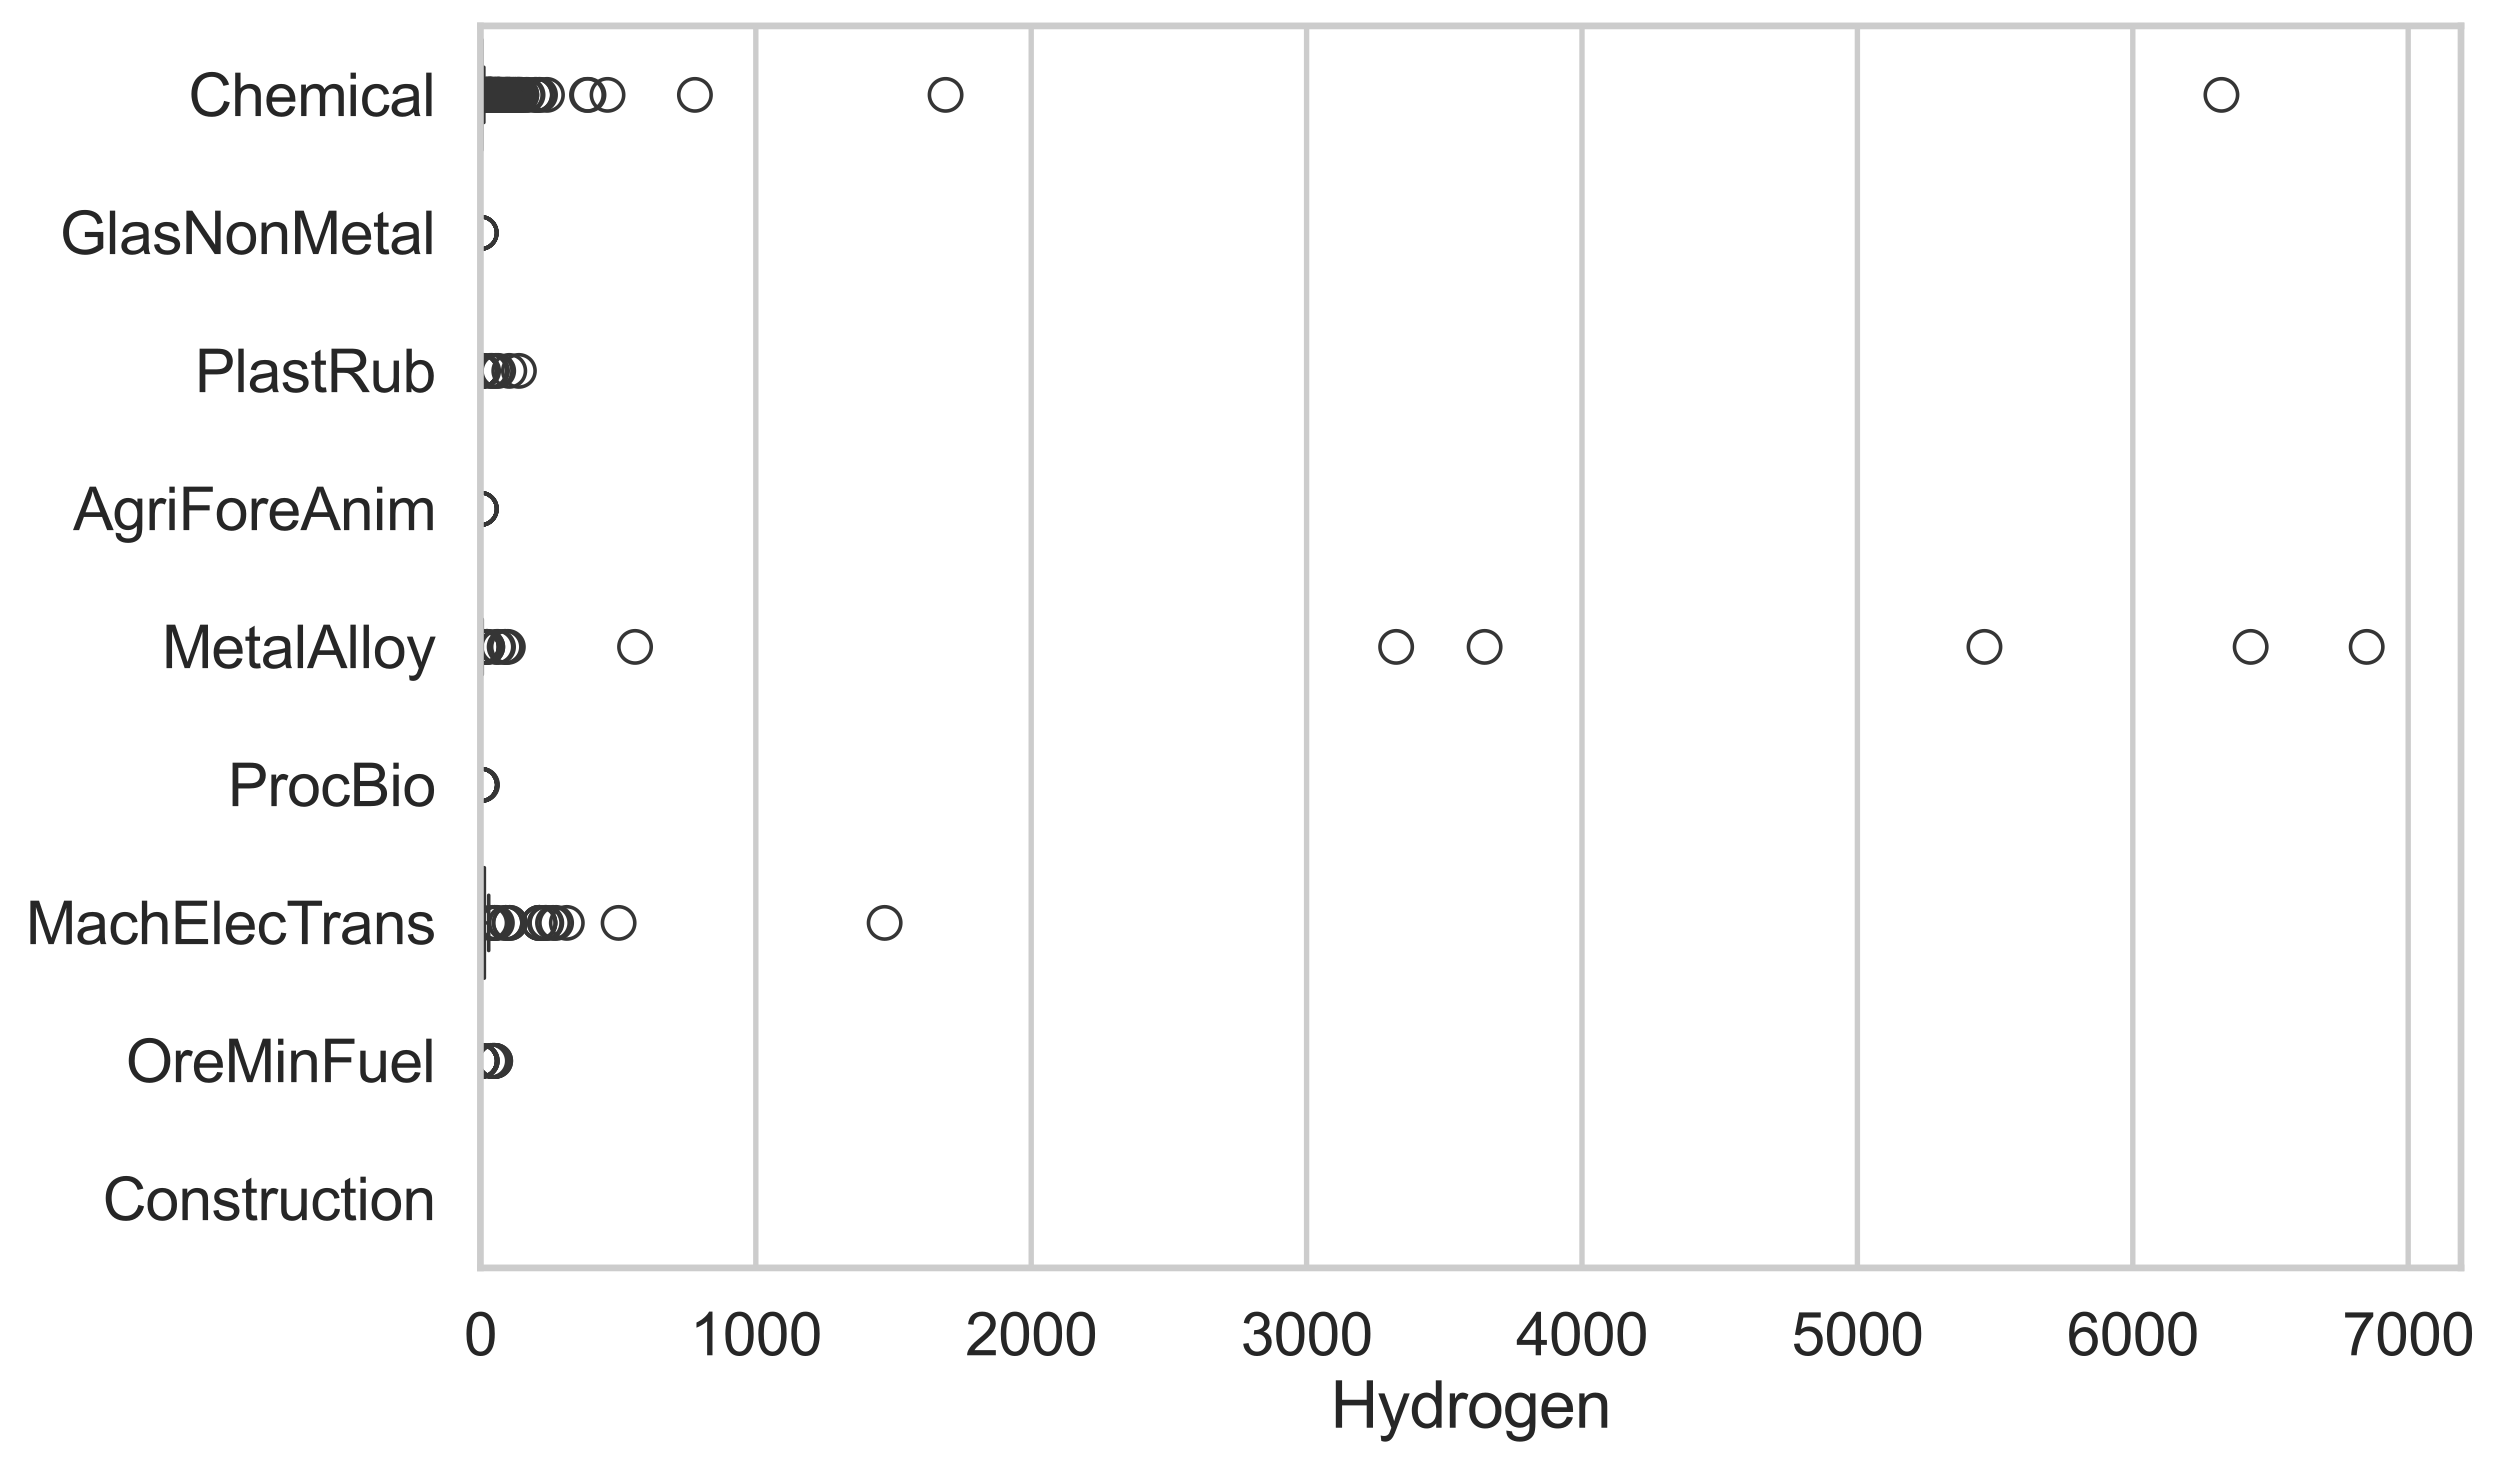 <?xml version="1.0" encoding="utf-8" standalone="no"?>
<!DOCTYPE svg PUBLIC "-//W3C//DTD SVG 1.1//EN"
  "http://www.w3.org/Graphics/SVG/1.1/DTD/svg11.dtd">
<svg xmlns:xlink="http://www.w3.org/1999/xlink" width="695.749pt" height="408.322pt" viewBox="0 0 695.749 408.322" xmlns="http://www.w3.org/2000/svg" version="1.1">
 <defs>
  <style type="text/css">*{stroke-linejoin: round; stroke-linecap: butt}</style>
 </defs>
 <g id="figure_1">
  <g id="patch_1">
   <path d="M 0 408.322 
L 695.749 408.322 
L 695.749 0 
L 0 0 
z
" style="fill: #ffffff"/>
  </g>
  <g id="axes_1">
   <g id="patch_2">
    <path d="M 133.697 352.86 
L 684.898 352.86 
L 684.898 7.2 
L 133.697 7.2 
z
" style="fill: #ffffff"/>
   </g>
   <g id="matplotlib.axis_1">
    <g id="xtick_1">
     <g id="line2d_1">
      <path d="M 133.697 352.86 
L 133.697 7.2 
" clip-path="url(#pfd8319e454)" style="fill: none; stroke: #cccccc; stroke-width: 1.5; stroke-linecap: round"/>
     </g>
     <g id="text_1">
      <!-- 0 -->
      <g style="fill: #262626" transform="translate(129.109 377.17) scale(0.165 -0.165)">
       <defs>
        <path id="ArialMT-30" d="M 266 2259 
Q 266 3072 433 3567 
Q 600 4063 929 4331 
Q 1259 4600 1759 4600 
Q 2128 4600 2406 4451 
Q 2684 4303 2865 4023 
Q 3047 3744 3150 3342 
Q 3253 2941 3253 2259 
Q 3253 1453 3087 958 
Q 2922 463 2592 192 
Q 2263 -78 1759 -78 
Q 1097 -78 719 397 
Q 266 969 266 2259 
z
M 844 2259 
Q 844 1131 1108 757 
Q 1372 384 1759 384 
Q 2147 384 2411 759 
Q 2675 1134 2675 2259 
Q 2675 3391 2411 3762 
Q 2147 4134 1753 4134 
Q 1366 4134 1134 3806 
Q 844 3388 844 2259 
z
" transform="scale(0.016)"/>
       </defs>
       <use xlink:href="#ArialMT-30"/>
      </g>
     </g>
    </g>
    <g id="xtick_2">
     <g id="line2d_2">
      <path d="M 210.34 352.86 
L 210.34 7.2 
" clip-path="url(#pfd8319e454)" style="fill: none; stroke: #cccccc; stroke-width: 1.5; stroke-linecap: round"/>
     </g>
     <g id="text_2">
      <!-- 1000 -->
      <g style="fill: #262626" transform="translate(191.989 377.17) scale(0.165 -0.165)">
       <defs>
        <path id="ArialMT-31" d="M 2384 0 
L 1822 0 
L 1822 3584 
Q 1619 3391 1289 3197 
Q 959 3003 697 2906 
L 697 3450 
Q 1169 3672 1522 3987 
Q 1875 4303 2022 4600 
L 2384 4600 
L 2384 0 
z
" transform="scale(0.016)"/>
       </defs>
       <use xlink:href="#ArialMT-31"/>
       <use xlink:href="#ArialMT-30" transform="translate(55.615 0)"/>
       <use xlink:href="#ArialMT-30" transform="translate(111.23 0)"/>
       <use xlink:href="#ArialMT-30" transform="translate(166.846 0)"/>
      </g>
     </g>
    </g>
    <g id="xtick_3">
     <g id="line2d_3">
      <path d="M 286.983 352.86 
L 286.983 7.2 
" clip-path="url(#pfd8319e454)" style="fill: none; stroke: #cccccc; stroke-width: 1.5; stroke-linecap: round"/>
     </g>
     <g id="text_3">
      <!-- 2000 -->
      <g style="fill: #262626" transform="translate(268.632 377.17) scale(0.165 -0.165)">
       <defs>
        <path id="ArialMT-32" d="M 3222 541 
L 3222 0 
L 194 0 
Q 188 203 259 391 
Q 375 700 629 1000 
Q 884 1300 1366 1694 
Q 2113 2306 2375 2664 
Q 2638 3022 2638 3341 
Q 2638 3675 2398 3904 
Q 2159 4134 1775 4134 
Q 1369 4134 1125 3890 
Q 881 3647 878 3216 
L 300 3275 
Q 359 3922 746 4261 
Q 1134 4600 1788 4600 
Q 2447 4600 2831 4234 
Q 3216 3869 3216 3328 
Q 3216 3053 3103 2787 
Q 2991 2522 2730 2228 
Q 2469 1934 1863 1422 
Q 1356 997 1212 845 
Q 1069 694 975 541 
L 3222 541 
z
" transform="scale(0.016)"/>
       </defs>
       <use xlink:href="#ArialMT-32"/>
       <use xlink:href="#ArialMT-30" transform="translate(55.615 0)"/>
       <use xlink:href="#ArialMT-30" transform="translate(111.23 0)"/>
       <use xlink:href="#ArialMT-30" transform="translate(166.846 0)"/>
      </g>
     </g>
    </g>
    <g id="xtick_4">
     <g id="line2d_4">
      <path d="M 363.626 352.86 
L 363.626 7.2 
" clip-path="url(#pfd8319e454)" style="fill: none; stroke: #cccccc; stroke-width: 1.5; stroke-linecap: round"/>
     </g>
     <g id="text_4">
      <!-- 3000 -->
      <g style="fill: #262626" transform="translate(345.275 377.17) scale(0.165 -0.165)">
       <defs>
        <path id="ArialMT-33" d="M 269 1209 
L 831 1284 
Q 928 806 1161 595 
Q 1394 384 1728 384 
Q 2125 384 2398 659 
Q 2672 934 2672 1341 
Q 2672 1728 2419 1979 
Q 2166 2231 1775 2231 
Q 1616 2231 1378 2169 
L 1441 2663 
Q 1497 2656 1531 2656 
Q 1891 2656 2178 2843 
Q 2466 3031 2466 3422 
Q 2466 3731 2256 3934 
Q 2047 4138 1716 4138 
Q 1388 4138 1169 3931 
Q 950 3725 888 3313 
L 325 3413 
Q 428 3978 793 4289 
Q 1159 4600 1703 4600 
Q 2078 4600 2393 4439 
Q 2709 4278 2876 4000 
Q 3044 3722 3044 3409 
Q 3044 3113 2884 2869 
Q 2725 2625 2413 2481 
Q 2819 2388 3044 2092 
Q 3269 1797 3269 1353 
Q 3269 753 2831 336 
Q 2394 -81 1725 -81 
Q 1122 -81 723 278 
Q 325 638 269 1209 
z
" transform="scale(0.016)"/>
       </defs>
       <use xlink:href="#ArialMT-33"/>
       <use xlink:href="#ArialMT-30" transform="translate(55.615 0)"/>
       <use xlink:href="#ArialMT-30" transform="translate(111.23 0)"/>
       <use xlink:href="#ArialMT-30" transform="translate(166.846 0)"/>
      </g>
     </g>
    </g>
    <g id="xtick_5">
     <g id="line2d_5">
      <path d="M 440.269 352.86 
L 440.269 7.2 
" clip-path="url(#pfd8319e454)" style="fill: none; stroke: #cccccc; stroke-width: 1.5; stroke-linecap: round"/>
     </g>
     <g id="text_5">
      <!-- 4000 -->
      <g style="fill: #262626" transform="translate(421.918 377.17) scale(0.165 -0.165)">
       <defs>
        <path id="ArialMT-34" d="M 2069 0 
L 2069 1097 
L 81 1097 
L 81 1613 
L 2172 4581 
L 2631 4581 
L 2631 1613 
L 3250 1613 
L 3250 1097 
L 2631 1097 
L 2631 0 
L 2069 0 
z
M 2069 1613 
L 2069 3678 
L 634 1613 
L 2069 1613 
z
" transform="scale(0.016)"/>
       </defs>
       <use xlink:href="#ArialMT-34"/>
       <use xlink:href="#ArialMT-30" transform="translate(55.615 0)"/>
       <use xlink:href="#ArialMT-30" transform="translate(111.23 0)"/>
       <use xlink:href="#ArialMT-30" transform="translate(166.846 0)"/>
      </g>
     </g>
    </g>
    <g id="xtick_6">
     <g id="line2d_6">
      <path d="M 516.912 352.86 
L 516.912 7.2 
" clip-path="url(#pfd8319e454)" style="fill: none; stroke: #cccccc; stroke-width: 1.5; stroke-linecap: round"/>
     </g>
     <g id="text_6">
      <!-- 5000 -->
      <g style="fill: #262626" transform="translate(498.561 377.17) scale(0.165 -0.165)">
       <defs>
        <path id="ArialMT-35" d="M 266 1200 
L 856 1250 
Q 922 819 1161 601 
Q 1400 384 1738 384 
Q 2144 384 2425 690 
Q 2706 997 2706 1503 
Q 2706 1984 2436 2262 
Q 2166 2541 1728 2541 
Q 1456 2541 1237 2417 
Q 1019 2294 894 2097 
L 366 2166 
L 809 4519 
L 3088 4519 
L 3088 3981 
L 1259 3981 
L 1013 2750 
Q 1425 3038 1878 3038 
Q 2478 3038 2890 2622 
Q 3303 2206 3303 1553 
Q 3303 931 2941 478 
Q 2500 -78 1738 -78 
Q 1113 -78 717 272 
Q 322 622 266 1200 
z
" transform="scale(0.016)"/>
       </defs>
       <use xlink:href="#ArialMT-35"/>
       <use xlink:href="#ArialMT-30" transform="translate(55.615 0)"/>
       <use xlink:href="#ArialMT-30" transform="translate(111.23 0)"/>
       <use xlink:href="#ArialMT-30" transform="translate(166.846 0)"/>
      </g>
     </g>
    </g>
    <g id="xtick_7">
     <g id="line2d_7">
      <path d="M 593.555 352.86 
L 593.555 7.2 
" clip-path="url(#pfd8319e454)" style="fill: none; stroke: #cccccc; stroke-width: 1.5; stroke-linecap: round"/>
     </g>
     <g id="text_7">
      <!-- 6000 -->
      <g style="fill: #262626" transform="translate(575.204 377.17) scale(0.165 -0.165)">
       <defs>
        <path id="ArialMT-36" d="M 3184 3459 
L 2625 3416 
Q 2550 3747 2413 3897 
Q 2184 4138 1850 4138 
Q 1581 4138 1378 3988 
Q 1113 3794 959 3422 
Q 806 3050 800 2363 
Q 1003 2672 1297 2822 
Q 1591 2972 1913 2972 
Q 2475 2972 2870 2558 
Q 3266 2144 3266 1488 
Q 3266 1056 3080 686 
Q 2894 316 2569 119 
Q 2244 -78 1831 -78 
Q 1128 -78 684 439 
Q 241 956 241 2144 
Q 241 3472 731 4075 
Q 1159 4600 1884 4600 
Q 2425 4600 2770 4297 
Q 3116 3994 3184 3459 
z
M 888 1484 
Q 888 1194 1011 928 
Q 1134 663 1356 523 
Q 1578 384 1822 384 
Q 2178 384 2434 671 
Q 2691 959 2691 1453 
Q 2691 1928 2437 2201 
Q 2184 2475 1800 2475 
Q 1419 2475 1153 2201 
Q 888 1928 888 1484 
z
" transform="scale(0.016)"/>
       </defs>
       <use xlink:href="#ArialMT-36"/>
       <use xlink:href="#ArialMT-30" transform="translate(55.615 0)"/>
       <use xlink:href="#ArialMT-30" transform="translate(111.23 0)"/>
       <use xlink:href="#ArialMT-30" transform="translate(166.846 0)"/>
      </g>
     </g>
    </g>
    <g id="xtick_8">
     <g id="line2d_8">
      <path d="M 670.198 352.86 
L 670.198 7.2 
" clip-path="url(#pfd8319e454)" style="fill: none; stroke: #cccccc; stroke-width: 1.5; stroke-linecap: round"/>
     </g>
     <g id="text_8">
      <!-- 7000 -->
      <g style="fill: #262626" transform="translate(651.847 377.17) scale(0.165 -0.165)">
       <defs>
        <path id="ArialMT-37" d="M 303 3981 
L 303 4522 
L 3269 4522 
L 3269 4084 
Q 2831 3619 2401 2847 
Q 1972 2075 1738 1259 
Q 1569 684 1522 0 
L 944 0 
Q 953 541 1156 1306 
Q 1359 2072 1739 2783 
Q 2119 3494 2547 3981 
L 303 3981 
z
" transform="scale(0.016)"/>
       </defs>
       <use xlink:href="#ArialMT-37"/>
       <use xlink:href="#ArialMT-30" transform="translate(55.615 0)"/>
       <use xlink:href="#ArialMT-30" transform="translate(111.23 0)"/>
       <use xlink:href="#ArialMT-30" transform="translate(166.846 0)"/>
      </g>
     </g>
    </g>
    <g id="text_9">
     <!-- Hydrogen -->
     <g style="fill: #262626" transform="translate(370.277 397.334) scale(0.18 -0.18)">
      <defs>
       <path id="ArialMT-48" d="M 513 0 
L 513 4581 
L 1119 4581 
L 1119 2700 
L 3500 2700 
L 3500 4581 
L 4106 4581 
L 4106 0 
L 3500 0 
L 3500 2159 
L 1119 2159 
L 1119 0 
L 513 0 
z
" transform="scale(0.016)"/>
       <path id="ArialMT-79" d="M 397 -1278 
L 334 -750 
Q 519 -800 656 -800 
Q 844 -800 956 -737 
Q 1069 -675 1141 -563 
Q 1194 -478 1313 -144 
Q 1328 -97 1363 -6 
L 103 3319 
L 709 3319 
L 1400 1397 
Q 1534 1031 1641 628 
Q 1738 1016 1872 1384 
L 2581 3319 
L 3144 3319 
L 1881 -56 
Q 1678 -603 1566 -809 
Q 1416 -1088 1222 -1217 
Q 1028 -1347 759 -1347 
Q 597 -1347 397 -1278 
z
" transform="scale(0.016)"/>
       <path id="ArialMT-64" d="M 2575 0 
L 2575 419 
Q 2259 -75 1647 -75 
Q 1250 -75 917 144 
Q 584 363 401 755 
Q 219 1147 219 1656 
Q 219 2153 384 2558 
Q 550 2963 881 3178 
Q 1213 3394 1622 3394 
Q 1922 3394 2156 3267 
Q 2391 3141 2538 2938 
L 2538 4581 
L 3097 4581 
L 3097 0 
L 2575 0 
z
M 797 1656 
Q 797 1019 1065 703 
Q 1334 388 1700 388 
Q 2069 388 2326 689 
Q 2584 991 2584 1609 
Q 2584 2291 2321 2609 
Q 2059 2928 1675 2928 
Q 1300 2928 1048 2622 
Q 797 2316 797 1656 
z
" transform="scale(0.016)"/>
       <path id="ArialMT-72" d="M 416 0 
L 416 3319 
L 922 3319 
L 922 2816 
Q 1116 3169 1280 3281 
Q 1444 3394 1641 3394 
Q 1925 3394 2219 3213 
L 2025 2691 
Q 1819 2813 1613 2813 
Q 1428 2813 1281 2702 
Q 1134 2591 1072 2394 
Q 978 2094 978 1738 
L 978 0 
L 416 0 
z
" transform="scale(0.016)"/>
       <path id="ArialMT-6f" d="M 213 1659 
Q 213 2581 725 3025 
Q 1153 3394 1769 3394 
Q 2453 3394 2887 2945 
Q 3322 2497 3322 1706 
Q 3322 1066 3130 698 
Q 2938 331 2570 128 
Q 2203 -75 1769 -75 
Q 1072 -75 642 372 
Q 213 819 213 1659 
z
M 791 1659 
Q 791 1022 1069 705 
Q 1347 388 1769 388 
Q 2188 388 2466 706 
Q 2744 1025 2744 1678 
Q 2744 2294 2464 2611 
Q 2184 2928 1769 2928 
Q 1347 2928 1069 2612 
Q 791 2297 791 1659 
z
" transform="scale(0.016)"/>
       <path id="ArialMT-67" d="M 319 -275 
L 866 -356 
Q 900 -609 1056 -725 
Q 1266 -881 1628 -881 
Q 2019 -881 2231 -725 
Q 2444 -569 2519 -288 
Q 2563 -116 2559 434 
Q 2191 0 1641 0 
Q 956 0 581 494 
Q 206 988 206 1678 
Q 206 2153 378 2554 
Q 550 2956 876 3175 
Q 1203 3394 1644 3394 
Q 2231 3394 2613 2919 
L 2613 3319 
L 3131 3319 
L 3131 450 
Q 3131 -325 2973 -648 
Q 2816 -972 2473 -1159 
Q 2131 -1347 1631 -1347 
Q 1038 -1347 672 -1080 
Q 306 -813 319 -275 
z
M 784 1719 
Q 784 1066 1043 766 
Q 1303 466 1694 466 
Q 2081 466 2343 764 
Q 2606 1063 2606 1700 
Q 2606 2309 2336 2618 
Q 2066 2928 1684 2928 
Q 1309 2928 1046 2623 
Q 784 2319 784 1719 
z
" transform="scale(0.016)"/>
       <path id="ArialMT-65" d="M 2694 1069 
L 3275 997 
Q 3138 488 2766 206 
Q 2394 -75 1816 -75 
Q 1088 -75 661 373 
Q 234 822 234 1631 
Q 234 2469 665 2931 
Q 1097 3394 1784 3394 
Q 2450 3394 2872 2941 
Q 3294 2488 3294 1666 
Q 3294 1616 3291 1516 
L 816 1516 
Q 847 969 1125 678 
Q 1403 388 1819 388 
Q 2128 388 2347 550 
Q 2566 713 2694 1069 
z
M 847 1978 
L 2700 1978 
Q 2663 2397 2488 2606 
Q 2219 2931 1791 2931 
Q 1403 2931 1139 2672 
Q 875 2413 847 1978 
z
" transform="scale(0.016)"/>
       <path id="ArialMT-6e" d="M 422 0 
L 422 3319 
L 928 3319 
L 928 2847 
Q 1294 3394 1984 3394 
Q 2284 3394 2536 3286 
Q 2788 3178 2913 3003 
Q 3038 2828 3088 2588 
Q 3119 2431 3119 2041 
L 3119 0 
L 2556 0 
L 2556 2019 
Q 2556 2363 2490 2533 
Q 2425 2703 2258 2804 
Q 2091 2906 1866 2906 
Q 1506 2906 1245 2678 
Q 984 2450 984 1813 
L 984 0 
L 422 0 
z
" transform="scale(0.016)"/>
      </defs>
      <use xlink:href="#ArialMT-48"/>
      <use xlink:href="#ArialMT-79" transform="translate(72.217 0)"/>
      <use xlink:href="#ArialMT-64" transform="translate(122.217 0)"/>
      <use xlink:href="#ArialMT-72" transform="translate(177.832 0)"/>
      <use xlink:href="#ArialMT-6f" transform="translate(211.133 0)"/>
      <use xlink:href="#ArialMT-67" transform="translate(266.748 0)"/>
      <use xlink:href="#ArialMT-65" transform="translate(322.363 0)"/>
      <use xlink:href="#ArialMT-6e" transform="translate(377.979 0)"/>
     </g>
    </g>
   </g>
   <g id="matplotlib.axis_2">
    <g id="ytick_1">
     <g id="text_10">
      <!-- Chemical -->
      <g style="fill: #262626" transform="translate(52.428 32.309) scale(0.165 -0.165)">
       <defs>
        <path id="ArialMT-43" d="M 3763 1606 
L 4369 1453 
Q 4178 706 3683 314 
Q 3188 -78 2472 -78 
Q 1731 -78 1267 223 
Q 803 525 561 1097 
Q 319 1669 319 2325 
Q 319 3041 592 3573 
Q 866 4106 1370 4382 
Q 1875 4659 2481 4659 
Q 3169 4659 3637 4309 
Q 4106 3959 4291 3325 
L 3694 3184 
Q 3534 3684 3231 3912 
Q 2928 4141 2469 4141 
Q 1941 4141 1586 3887 
Q 1231 3634 1087 3207 
Q 944 2781 944 2328 
Q 944 1744 1114 1308 
Q 1284 872 1643 656 
Q 2003 441 2422 441 
Q 2931 441 3284 734 
Q 3638 1028 3763 1606 
z
" transform="scale(0.016)"/>
        <path id="ArialMT-68" d="M 422 0 
L 422 4581 
L 984 4581 
L 984 2938 
Q 1378 3394 1978 3394 
Q 2347 3394 2619 3248 
Q 2891 3103 3008 2847 
Q 3125 2591 3125 2103 
L 3125 0 
L 2563 0 
L 2563 2103 
Q 2563 2525 2380 2717 
Q 2197 2909 1863 2909 
Q 1613 2909 1392 2779 
Q 1172 2650 1078 2428 
Q 984 2206 984 1816 
L 984 0 
L 422 0 
z
" transform="scale(0.016)"/>
        <path id="ArialMT-6d" d="M 422 0 
L 422 3319 
L 925 3319 
L 925 2853 
Q 1081 3097 1340 3245 
Q 1600 3394 1931 3394 
Q 2300 3394 2536 3241 
Q 2772 3088 2869 2813 
Q 3263 3394 3894 3394 
Q 4388 3394 4653 3120 
Q 4919 2847 4919 2278 
L 4919 0 
L 4359 0 
L 4359 2091 
Q 4359 2428 4304 2576 
Q 4250 2725 4106 2815 
Q 3963 2906 3769 2906 
Q 3419 2906 3187 2673 
Q 2956 2441 2956 1928 
L 2956 0 
L 2394 0 
L 2394 2156 
Q 2394 2531 2256 2718 
Q 2119 2906 1806 2906 
Q 1569 2906 1367 2781 
Q 1166 2656 1075 2415 
Q 984 2175 984 1722 
L 984 0 
L 422 0 
z
" transform="scale(0.016)"/>
        <path id="ArialMT-69" d="M 425 3934 
L 425 4581 
L 988 4581 
L 988 3934 
L 425 3934 
z
M 425 0 
L 425 3319 
L 988 3319 
L 988 0 
L 425 0 
z
" transform="scale(0.016)"/>
        <path id="ArialMT-63" d="M 2588 1216 
L 3141 1144 
Q 3050 572 2676 248 
Q 2303 -75 1759 -75 
Q 1078 -75 664 370 
Q 250 816 250 1647 
Q 250 2184 428 2587 
Q 606 2991 970 3192 
Q 1334 3394 1763 3394 
Q 2303 3394 2647 3120 
Q 2991 2847 3088 2344 
L 2541 2259 
Q 2463 2594 2264 2762 
Q 2066 2931 1784 2931 
Q 1359 2931 1093 2626 
Q 828 2322 828 1663 
Q 828 994 1084 691 
Q 1341 388 1753 388 
Q 2084 388 2306 591 
Q 2528 794 2588 1216 
z
" transform="scale(0.016)"/>
        <path id="ArialMT-61" d="M 2588 409 
Q 2275 144 1986 34 
Q 1697 -75 1366 -75 
Q 819 -75 525 192 
Q 231 459 231 875 
Q 231 1119 342 1320 
Q 453 1522 633 1644 
Q 813 1766 1038 1828 
Q 1203 1872 1538 1913 
Q 2219 1994 2541 2106 
Q 2544 2222 2544 2253 
Q 2544 2597 2384 2738 
Q 2169 2928 1744 2928 
Q 1347 2928 1158 2789 
Q 969 2650 878 2297 
L 328 2372 
Q 403 2725 575 2942 
Q 747 3159 1072 3276 
Q 1397 3394 1825 3394 
Q 2250 3394 2515 3294 
Q 2781 3194 2906 3042 
Q 3031 2891 3081 2659 
Q 3109 2516 3109 2141 
L 3109 1391 
Q 3109 606 3145 398 
Q 3181 191 3288 0 
L 2700 0 
Q 2613 175 2588 409 
z
M 2541 1666 
Q 2234 1541 1622 1453 
Q 1275 1403 1131 1340 
Q 988 1278 909 1158 
Q 831 1038 831 891 
Q 831 666 1001 516 
Q 1172 366 1500 366 
Q 1825 366 2078 508 
Q 2331 650 2450 897 
Q 2541 1088 2541 1459 
L 2541 1666 
z
" transform="scale(0.016)"/>
        <path id="ArialMT-6c" d="M 409 0 
L 409 4581 
L 972 4581 
L 972 0 
L 409 0 
z
" transform="scale(0.016)"/>
       </defs>
       <use xlink:href="#ArialMT-43"/>
       <use xlink:href="#ArialMT-68" transform="translate(72.217 0)"/>
       <use xlink:href="#ArialMT-65" transform="translate(127.832 0)"/>
       <use xlink:href="#ArialMT-6d" transform="translate(183.447 0)"/>
       <use xlink:href="#ArialMT-69" transform="translate(266.748 0)"/>
       <use xlink:href="#ArialMT-63" transform="translate(288.965 0)"/>
       <use xlink:href="#ArialMT-61" transform="translate(338.965 0)"/>
       <use xlink:href="#ArialMT-6c" transform="translate(394.58 0)"/>
      </g>
     </g>
    </g>
    <g id="ytick_2">
     <g id="text_11">
      <!-- GlasNonMetal -->
      <g style="fill: #262626" transform="translate(16.659 70.715) scale(0.165 -0.165)">
       <defs>
        <path id="ArialMT-47" d="M 2638 1797 
L 2638 2334 
L 4578 2338 
L 4578 638 
Q 4131 281 3656 101 
Q 3181 -78 2681 -78 
Q 2006 -78 1454 211 
Q 903 500 622 1047 
Q 341 1594 341 2269 
Q 341 2938 620 3517 
Q 900 4097 1425 4378 
Q 1950 4659 2634 4659 
Q 3131 4659 3532 4498 
Q 3934 4338 4162 4050 
Q 4391 3763 4509 3300 
L 3963 3150 
Q 3859 3500 3706 3700 
Q 3553 3900 3268 4020 
Q 2984 4141 2638 4141 
Q 2222 4141 1919 4014 
Q 1616 3888 1430 3681 
Q 1244 3475 1141 3228 
Q 966 2803 966 2306 
Q 966 1694 1177 1281 
Q 1388 869 1791 669 
Q 2194 469 2647 469 
Q 3041 469 3416 620 
Q 3791 772 3984 944 
L 3984 1797 
L 2638 1797 
z
" transform="scale(0.016)"/>
        <path id="ArialMT-73" d="M 197 991 
L 753 1078 
Q 800 744 1014 566 
Q 1228 388 1613 388 
Q 2000 388 2187 545 
Q 2375 703 2375 916 
Q 2375 1106 2209 1216 
Q 2094 1291 1634 1406 
Q 1016 1563 777 1677 
Q 538 1791 414 1992 
Q 291 2194 291 2438 
Q 291 2659 392 2848 
Q 494 3038 669 3163 
Q 800 3259 1026 3326 
Q 1253 3394 1513 3394 
Q 1903 3394 2198 3281 
Q 2494 3169 2634 2976 
Q 2775 2784 2828 2463 
L 2278 2388 
Q 2241 2644 2061 2787 
Q 1881 2931 1553 2931 
Q 1166 2931 1000 2803 
Q 834 2675 834 2503 
Q 834 2394 903 2306 
Q 972 2216 1119 2156 
Q 1203 2125 1616 2013 
Q 2213 1853 2448 1751 
Q 2684 1650 2818 1456 
Q 2953 1263 2953 975 
Q 2953 694 2789 445 
Q 2625 197 2315 61 
Q 2006 -75 1616 -75 
Q 969 -75 630 194 
Q 291 463 197 991 
z
" transform="scale(0.016)"/>
        <path id="ArialMT-4e" d="M 488 0 
L 488 4581 
L 1109 4581 
L 3516 984 
L 3516 4581 
L 4097 4581 
L 4097 0 
L 3475 0 
L 1069 3600 
L 1069 0 
L 488 0 
z
" transform="scale(0.016)"/>
        <path id="ArialMT-4d" d="M 475 0 
L 475 4581 
L 1388 4581 
L 2472 1338 
Q 2622 884 2691 659 
Q 2769 909 2934 1394 
L 4031 4581 
L 4847 4581 
L 4847 0 
L 4263 0 
L 4263 3834 
L 2931 0 
L 2384 0 
L 1059 3900 
L 1059 0 
L 475 0 
z
" transform="scale(0.016)"/>
        <path id="ArialMT-74" d="M 1650 503 
L 1731 6 
Q 1494 -44 1306 -44 
Q 1000 -44 831 53 
Q 663 150 594 308 
Q 525 466 525 972 
L 525 2881 
L 113 2881 
L 113 3319 
L 525 3319 
L 525 4141 
L 1084 4478 
L 1084 3319 
L 1650 3319 
L 1650 2881 
L 1084 2881 
L 1084 941 
Q 1084 700 1114 631 
Q 1144 563 1211 522 
Q 1278 481 1403 481 
Q 1497 481 1650 503 
z
" transform="scale(0.016)"/>
       </defs>
       <use xlink:href="#ArialMT-47"/>
       <use xlink:href="#ArialMT-6c" transform="translate(77.783 0)"/>
       <use xlink:href="#ArialMT-61" transform="translate(100 0)"/>
       <use xlink:href="#ArialMT-73" transform="translate(155.615 0)"/>
       <use xlink:href="#ArialMT-4e" transform="translate(205.615 0)"/>
       <use xlink:href="#ArialMT-6f" transform="translate(277.832 0)"/>
       <use xlink:href="#ArialMT-6e" transform="translate(333.447 0)"/>
       <use xlink:href="#ArialMT-4d" transform="translate(389.062 0)"/>
       <use xlink:href="#ArialMT-65" transform="translate(472.363 0)"/>
       <use xlink:href="#ArialMT-74" transform="translate(527.979 0)"/>
       <use xlink:href="#ArialMT-61" transform="translate(555.762 0)"/>
       <use xlink:href="#ArialMT-6c" transform="translate(611.377 0)"/>
      </g>
     </g>
    </g>
    <g id="ytick_3">
     <g id="text_12">
      <!-- PlastRub -->
      <g style="fill: #262626" transform="translate(54.248 109.122) scale(0.165 -0.165)">
       <defs>
        <path id="ArialMT-50" d="M 494 0 
L 494 4581 
L 2222 4581 
Q 2678 4581 2919 4538 
Q 3256 4481 3484 4323 
Q 3713 4166 3852 3881 
Q 3991 3597 3991 3256 
Q 3991 2672 3619 2267 
Q 3247 1863 2275 1863 
L 1100 1863 
L 1100 0 
L 494 0 
z
M 1100 2403 
L 2284 2403 
Q 2872 2403 3119 2622 
Q 3366 2841 3366 3238 
Q 3366 3525 3220 3729 
Q 3075 3934 2838 4000 
Q 2684 4041 2272 4041 
L 1100 4041 
L 1100 2403 
z
" transform="scale(0.016)"/>
        <path id="ArialMT-52" d="M 503 0 
L 503 4581 
L 2534 4581 
Q 3147 4581 3465 4457 
Q 3784 4334 3975 4021 
Q 4166 3709 4166 3331 
Q 4166 2844 3850 2509 
Q 3534 2175 2875 2084 
Q 3116 1969 3241 1856 
Q 3506 1613 3744 1247 
L 4541 0 
L 3778 0 
L 3172 953 
Q 2906 1366 2734 1584 
Q 2563 1803 2427 1890 
Q 2291 1978 2150 2013 
Q 2047 2034 1813 2034 
L 1109 2034 
L 1109 0 
L 503 0 
z
M 1109 2559 
L 2413 2559 
Q 2828 2559 3062 2645 
Q 3297 2731 3419 2920 
Q 3541 3109 3541 3331 
Q 3541 3656 3305 3865 
Q 3069 4075 2559 4075 
L 1109 4075 
L 1109 2559 
z
" transform="scale(0.016)"/>
        <path id="ArialMT-75" d="M 2597 0 
L 2597 488 
Q 2209 -75 1544 -75 
Q 1250 -75 995 37 
Q 741 150 617 320 
Q 494 491 444 738 
Q 409 903 409 1263 
L 409 3319 
L 972 3319 
L 972 1478 
Q 972 1038 1006 884 
Q 1059 663 1231 536 
Q 1403 409 1656 409 
Q 1909 409 2131 539 
Q 2353 669 2445 892 
Q 2538 1116 2538 1541 
L 2538 3319 
L 3100 3319 
L 3100 0 
L 2597 0 
z
" transform="scale(0.016)"/>
        <path id="ArialMT-62" d="M 941 0 
L 419 0 
L 419 4581 
L 981 4581 
L 981 2947 
Q 1338 3394 1891 3394 
Q 2197 3394 2470 3270 
Q 2744 3147 2920 2923 
Q 3097 2700 3197 2384 
Q 3297 2069 3297 1709 
Q 3297 856 2875 390 
Q 2453 -75 1863 -75 
Q 1275 -75 941 416 
L 941 0 
z
M 934 1684 
Q 934 1088 1097 822 
Q 1363 388 1816 388 
Q 2184 388 2453 708 
Q 2722 1028 2722 1663 
Q 2722 2313 2464 2622 
Q 2206 2931 1841 2931 
Q 1472 2931 1203 2611 
Q 934 2291 934 1684 
z
" transform="scale(0.016)"/>
       </defs>
       <use xlink:href="#ArialMT-50"/>
       <use xlink:href="#ArialMT-6c" transform="translate(66.699 0)"/>
       <use xlink:href="#ArialMT-61" transform="translate(88.916 0)"/>
       <use xlink:href="#ArialMT-73" transform="translate(144.531 0)"/>
       <use xlink:href="#ArialMT-74" transform="translate(194.531 0)"/>
       <use xlink:href="#ArialMT-52" transform="translate(222.314 0)"/>
       <use xlink:href="#ArialMT-75" transform="translate(294.531 0)"/>
       <use xlink:href="#ArialMT-62" transform="translate(350.146 0)"/>
      </g>
     </g>
    </g>
    <g id="ytick_4">
     <g id="text_13">
      <!-- AgriForeAnim -->
      <g style="fill: #262626" transform="translate(20.341 147.529) scale(0.165 -0.165)">
       <defs>
        <path id="ArialMT-41" d="M -9 0 
L 1750 4581 
L 2403 4581 
L 4278 0 
L 3588 0 
L 3053 1388 
L 1138 1388 
L 634 0 
L -9 0 
z
M 1313 1881 
L 2866 1881 
L 2388 3150 
Q 2169 3728 2063 4100 
Q 1975 3659 1816 3225 
L 1313 1881 
z
" transform="scale(0.016)"/>
        <path id="ArialMT-46" d="M 525 0 
L 525 4581 
L 3616 4581 
L 3616 4041 
L 1131 4041 
L 1131 2622 
L 3281 2622 
L 3281 2081 
L 1131 2081 
L 1131 0 
L 525 0 
z
" transform="scale(0.016)"/>
       </defs>
       <use xlink:href="#ArialMT-41"/>
       <use xlink:href="#ArialMT-67" transform="translate(66.699 0)"/>
       <use xlink:href="#ArialMT-72" transform="translate(122.314 0)"/>
       <use xlink:href="#ArialMT-69" transform="translate(155.615 0)"/>
       <use xlink:href="#ArialMT-46" transform="translate(177.832 0)"/>
       <use xlink:href="#ArialMT-6f" transform="translate(238.916 0)"/>
       <use xlink:href="#ArialMT-72" transform="translate(294.531 0)"/>
       <use xlink:href="#ArialMT-65" transform="translate(327.832 0)"/>
       <use xlink:href="#ArialMT-41" transform="translate(383.447 0)"/>
       <use xlink:href="#ArialMT-6e" transform="translate(450.146 0)"/>
       <use xlink:href="#ArialMT-69" transform="translate(505.762 0)"/>
       <use xlink:href="#ArialMT-6d" transform="translate(527.979 0)"/>
      </g>
     </g>
    </g>
    <g id="ytick_5">
     <g id="text_14">
      <!-- MetalAlloy -->
      <g style="fill: #262626" transform="translate(45.088 185.935) scale(0.165 -0.165)">
       <use xlink:href="#ArialMT-4d"/>
       <use xlink:href="#ArialMT-65" transform="translate(83.301 0)"/>
       <use xlink:href="#ArialMT-74" transform="translate(138.916 0)"/>
       <use xlink:href="#ArialMT-61" transform="translate(166.699 0)"/>
       <use xlink:href="#ArialMT-6c" transform="translate(222.314 0)"/>
       <use xlink:href="#ArialMT-41" transform="translate(244.531 0)"/>
       <use xlink:href="#ArialMT-6c" transform="translate(311.23 0)"/>
       <use xlink:href="#ArialMT-6c" transform="translate(333.447 0)"/>
       <use xlink:href="#ArialMT-6f" transform="translate(355.664 0)"/>
       <use xlink:href="#ArialMT-79" transform="translate(411.279 0)"/>
      </g>
     </g>
    </g>
    <g id="ytick_6">
     <g id="text_15">
      <!-- ProcBio -->
      <g style="fill: #262626" transform="translate(63.424 224.342) scale(0.165 -0.165)">
       <defs>
        <path id="ArialMT-42" d="M 469 0 
L 469 4581 
L 2188 4581 
Q 2713 4581 3030 4442 
Q 3347 4303 3526 4014 
Q 3706 3725 3706 3409 
Q 3706 3116 3547 2856 
Q 3388 2597 3066 2438 
Q 3481 2316 3704 2022 
Q 3928 1728 3928 1328 
Q 3928 1006 3792 729 
Q 3656 453 3456 303 
Q 3256 153 2954 76 
Q 2653 0 2216 0 
L 469 0 
z
M 1075 2656 
L 2066 2656 
Q 2469 2656 2644 2709 
Q 2875 2778 2992 2937 
Q 3109 3097 3109 3338 
Q 3109 3566 3000 3739 
Q 2891 3913 2687 3977 
Q 2484 4041 1991 4041 
L 1075 4041 
L 1075 2656 
z
M 1075 541 
L 2216 541 
Q 2509 541 2628 563 
Q 2838 600 2978 687 
Q 3119 775 3209 942 
Q 3300 1109 3300 1328 
Q 3300 1584 3169 1773 
Q 3038 1963 2805 2039 
Q 2572 2116 2134 2116 
L 1075 2116 
L 1075 541 
z
" transform="scale(0.016)"/>
       </defs>
       <use xlink:href="#ArialMT-50"/>
       <use xlink:href="#ArialMT-72" transform="translate(66.699 0)"/>
       <use xlink:href="#ArialMT-6f" transform="translate(100 0)"/>
       <use xlink:href="#ArialMT-63" transform="translate(155.615 0)"/>
       <use xlink:href="#ArialMT-42" transform="translate(205.615 0)"/>
       <use xlink:href="#ArialMT-69" transform="translate(272.314 0)"/>
       <use xlink:href="#ArialMT-6f" transform="translate(294.531 0)"/>
      </g>
     </g>
    </g>
    <g id="ytick_7">
     <g id="text_16">
      <!-- MachElecTrans -->
      <g style="fill: #262626" transform="translate(7.2 262.749) scale(0.165 -0.165)">
       <defs>
        <path id="ArialMT-45" d="M 506 0 
L 506 4581 
L 3819 4581 
L 3819 4041 
L 1113 4041 
L 1113 2638 
L 3647 2638 
L 3647 2100 
L 1113 2100 
L 1113 541 
L 3925 541 
L 3925 0 
L 506 0 
z
" transform="scale(0.016)"/>
        <path id="ArialMT-54" d="M 1659 0 
L 1659 4041 
L 150 4041 
L 150 4581 
L 3781 4581 
L 3781 4041 
L 2266 4041 
L 2266 0 
L 1659 0 
z
" transform="scale(0.016)"/>
       </defs>
       <use xlink:href="#ArialMT-4d"/>
       <use xlink:href="#ArialMT-61" transform="translate(83.301 0)"/>
       <use xlink:href="#ArialMT-63" transform="translate(138.916 0)"/>
       <use xlink:href="#ArialMT-68" transform="translate(188.916 0)"/>
       <use xlink:href="#ArialMT-45" transform="translate(244.531 0)"/>
       <use xlink:href="#ArialMT-6c" transform="translate(311.23 0)"/>
       <use xlink:href="#ArialMT-65" transform="translate(333.447 0)"/>
       <use xlink:href="#ArialMT-63" transform="translate(389.062 0)"/>
       <use xlink:href="#ArialMT-54" transform="translate(439.062 0)"/>
       <use xlink:href="#ArialMT-72" transform="translate(496.396 0)"/>
       <use xlink:href="#ArialMT-61" transform="translate(529.697 0)"/>
       <use xlink:href="#ArialMT-6e" transform="translate(585.312 0)"/>
       <use xlink:href="#ArialMT-73" transform="translate(640.928 0)"/>
      </g>
     </g>
    </g>
    <g id="ytick_8">
     <g id="text_17">
      <!-- OreMinFuel -->
      <g style="fill: #262626" transform="translate(35.013 301.155) scale(0.165 -0.165)">
       <defs>
        <path id="ArialMT-4f" d="M 309 2231 
Q 309 3372 921 4017 
Q 1534 4663 2503 4663 
Q 3138 4663 3647 4359 
Q 4156 4056 4423 3514 
Q 4691 2972 4691 2284 
Q 4691 1588 4409 1038 
Q 4128 488 3612 205 
Q 3097 -78 2500 -78 
Q 1853 -78 1343 234 
Q 834 547 571 1087 
Q 309 1628 309 2231 
z
M 934 2222 
Q 934 1394 1379 917 
Q 1825 441 2497 441 
Q 3181 441 3623 922 
Q 4066 1403 4066 2288 
Q 4066 2847 3877 3264 
Q 3688 3681 3323 3911 
Q 2959 4141 2506 4141 
Q 1863 4141 1398 3698 
Q 934 3256 934 2222 
z
" transform="scale(0.016)"/>
       </defs>
       <use xlink:href="#ArialMT-4f"/>
       <use xlink:href="#ArialMT-72" transform="translate(77.783 0)"/>
       <use xlink:href="#ArialMT-65" transform="translate(111.084 0)"/>
       <use xlink:href="#ArialMT-4d" transform="translate(166.699 0)"/>
       <use xlink:href="#ArialMT-69" transform="translate(250 0)"/>
       <use xlink:href="#ArialMT-6e" transform="translate(272.217 0)"/>
       <use xlink:href="#ArialMT-46" transform="translate(327.832 0)"/>
       <use xlink:href="#ArialMT-75" transform="translate(388.916 0)"/>
       <use xlink:href="#ArialMT-65" transform="translate(444.531 0)"/>
       <use xlink:href="#ArialMT-6c" transform="translate(500.146 0)"/>
      </g>
     </g>
    </g>
    <g id="ytick_9">
     <g id="text_18">
      <!-- Construction -->
      <g style="fill: #262626" transform="translate(28.575 339.562) scale(0.165 -0.165)">
       <use xlink:href="#ArialMT-43"/>
       <use xlink:href="#ArialMT-6f" transform="translate(72.217 0)"/>
       <use xlink:href="#ArialMT-6e" transform="translate(127.832 0)"/>
       <use xlink:href="#ArialMT-73" transform="translate(183.447 0)"/>
       <use xlink:href="#ArialMT-74" transform="translate(233.447 0)"/>
       <use xlink:href="#ArialMT-72" transform="translate(261.23 0)"/>
       <use xlink:href="#ArialMT-75" transform="translate(294.531 0)"/>
       <use xlink:href="#ArialMT-63" transform="translate(350.146 0)"/>
       <use xlink:href="#ArialMT-74" transform="translate(400.146 0)"/>
       <use xlink:href="#ArialMT-69" transform="translate(427.93 0)"/>
       <use xlink:href="#ArialMT-6f" transform="translate(450.146 0)"/>
       <use xlink:href="#ArialMT-6e" transform="translate(505.762 0)"/>
      </g>
     </g>
    </g>
   </g>
   <g id="patch_3">
    <path d="M 133.699 11.041 
L 133.699 41.766 
L 134.081 41.766 
L 134.081 11.041 
L 133.699 11.041 
z
" clip-path="url(#pfd8319e454)" style="fill: #ca74db; stroke: #353535; stroke-linejoin: miter"/>
   </g>
   <g id="line2d_9">
    <path d="M 133.699 26.403 
L 133.697 26.403 
" clip-path="url(#pfd8319e454)" style="fill: none; stroke: #353535"/>
   </g>
   <g id="line2d_10">
    <path d="M 134.081 26.403 
L 134.654 26.403 
" clip-path="url(#pfd8319e454)" style="fill: none; stroke: #353535"/>
   </g>
   <g id="line2d_11">
    <path d="M 133.697 18.722 
L 133.697 34.085 
" clip-path="url(#pfd8319e454)" style="fill: none; stroke: #353535; stroke-linecap: round"/>
   </g>
   <g id="line2d_12">
    <path d="M 134.654 18.722 
L 134.654 34.085 
" clip-path="url(#pfd8319e454)" style="fill: none; stroke: #353535; stroke-linecap: round"/>
   </g>
   <g id="line2d_13">
    <defs>
     <path id="mb7adc0c325" d="M 0 4.5 
C 1.193 4.5 2.338 4.026 3.182 3.182 
C 4.026 2.338 4.5 1.193 4.5 0 
C 4.5 -1.193 4.026 -2.338 3.182 -3.182 
C 2.338 -4.026 1.193 -4.5 0 -4.5 
C -1.193 -4.5 -2.338 -4.026 -3.182 -3.182 
C -4.026 -2.338 -4.5 -1.193 -4.5 0 
C -4.5 1.193 -4.026 2.338 -3.182 3.182 
C -2.338 4.026 -1.193 4.5 0 4.5 
z
" style="stroke: #353535"/>
    </defs>
    <g clip-path="url(#pfd8319e454)">
     <use xlink:href="#mb7adc0c325" x="136.736" y="26.403" style="fill-opacity: 0; stroke: #353535"/>
     <use xlink:href="#mb7adc0c325" x="143.028" y="26.403" style="fill-opacity: 0; stroke: #353535"/>
     <use xlink:href="#mb7adc0c325" x="136.291" y="26.403" style="fill-opacity: 0; stroke: #353535"/>
     <use xlink:href="#mb7adc0c325" x="138.925" y="26.403" style="fill-opacity: 0; stroke: #353535"/>
     <use xlink:href="#mb7adc0c325" x="143.383" y="26.403" style="fill-opacity: 0; stroke: #353535"/>
     <use xlink:href="#mb7adc0c325" x="136.568" y="26.403" style="fill-opacity: 0; stroke: #353535"/>
     <use xlink:href="#mb7adc0c325" x="134.71" y="26.403" style="fill-opacity: 0; stroke: #353535"/>
     <use xlink:href="#mb7adc0c325" x="135.339" y="26.403" style="fill-opacity: 0; stroke: #353535"/>
     <use xlink:href="#mb7adc0c325" x="135.885" y="26.403" style="fill-opacity: 0; stroke: #353535"/>
     <use xlink:href="#mb7adc0c325" x="193.397" y="26.403" style="fill-opacity: 0; stroke: #353535"/>
     <use xlink:href="#mb7adc0c325" x="138.787" y="26.403" style="fill-opacity: 0; stroke: #353535"/>
     <use xlink:href="#mb7adc0c325" x="143.625" y="26.403" style="fill-opacity: 0; stroke: #353535"/>
     <use xlink:href="#mb7adc0c325" x="163.777" y="26.403" style="fill-opacity: 0; stroke: #353535"/>
     <use xlink:href="#mb7adc0c325" x="136.291" y="26.403" style="fill-opacity: 0; stroke: #353535"/>
     <use xlink:href="#mb7adc0c325" x="141.796" y="26.403" style="fill-opacity: 0; stroke: #353535"/>
     <use xlink:href="#mb7adc0c325" x="138.622" y="26.403" style="fill-opacity: 0; stroke: #353535"/>
     <use xlink:href="#mb7adc0c325" x="144.241" y="26.403" style="fill-opacity: 0; stroke: #353535"/>
     <use xlink:href="#mb7adc0c325" x="137.552" y="26.403" style="fill-opacity: 0; stroke: #353535"/>
     <use xlink:href="#mb7adc0c325" x="138.308" y="26.403" style="fill-opacity: 0; stroke: #353535"/>
     <use xlink:href="#mb7adc0c325" x="136.291" y="26.403" style="fill-opacity: 0; stroke: #353535"/>
     <use xlink:href="#mb7adc0c325" x="135.775" y="26.403" style="fill-opacity: 0; stroke: #353535"/>
     <use xlink:href="#mb7adc0c325" x="138.149" y="26.403" style="fill-opacity: 0; stroke: #353535"/>
     <use xlink:href="#mb7adc0c325" x="136.869" y="26.403" style="fill-opacity: 0; stroke: #353535"/>
     <use xlink:href="#mb7adc0c325" x="140.563" y="26.403" style="fill-opacity: 0; stroke: #353535"/>
     <use xlink:href="#mb7adc0c325" x="149.067" y="26.403" style="fill-opacity: 0; stroke: #353535"/>
     <use xlink:href="#mb7adc0c325" x="135.616" y="26.403" style="fill-opacity: 0; stroke: #353535"/>
     <use xlink:href="#mb7adc0c325" x="141.67" y="26.403" style="fill-opacity: 0; stroke: #353535"/>
     <use xlink:href="#mb7adc0c325" x="141.347" y="26.403" style="fill-opacity: 0; stroke: #353535"/>
     <use xlink:href="#mb7adc0c325" x="138.779" y="26.403" style="fill-opacity: 0; stroke: #353535"/>
     <use xlink:href="#mb7adc0c325" x="136.971" y="26.403" style="fill-opacity: 0; stroke: #353535"/>
     <use xlink:href="#mb7adc0c325" x="136.911" y="26.403" style="fill-opacity: 0; stroke: #353535"/>
     <use xlink:href="#mb7adc0c325" x="152.221" y="26.403" style="fill-opacity: 0; stroke: #353535"/>
     <use xlink:href="#mb7adc0c325" x="143.754" y="26.403" style="fill-opacity: 0; stroke: #353535"/>
     <use xlink:href="#mb7adc0c325" x="136.644" y="26.403" style="fill-opacity: 0; stroke: #353535"/>
     <use xlink:href="#mb7adc0c325" x="137.774" y="26.403" style="fill-opacity: 0; stroke: #353535"/>
     <use xlink:href="#mb7adc0c325" x="136.077" y="26.403" style="fill-opacity: 0; stroke: #353535"/>
     <use xlink:href="#mb7adc0c325" x="138.42" y="26.403" style="fill-opacity: 0; stroke: #353535"/>
     <use xlink:href="#mb7adc0c325" x="137.84" y="26.403" style="fill-opacity: 0; stroke: #353535"/>
     <use xlink:href="#mb7adc0c325" x="139.218" y="26.403" style="fill-opacity: 0; stroke: #353535"/>
     <use xlink:href="#mb7adc0c325" x="169.077" y="26.403" style="fill-opacity: 0; stroke: #353535"/>
     <use xlink:href="#mb7adc0c325" x="134.998" y="26.403" style="fill-opacity: 0; stroke: #353535"/>
     <use xlink:href="#mb7adc0c325" x="137.339" y="26.403" style="fill-opacity: 0; stroke: #353535"/>
     <use xlink:href="#mb7adc0c325" x="135.969" y="26.403" style="fill-opacity: 0; stroke: #353535"/>
     <use xlink:href="#mb7adc0c325" x="139.264" y="26.403" style="fill-opacity: 0; stroke: #353535"/>
     <use xlink:href="#mb7adc0c325" x="134.758" y="26.403" style="fill-opacity: 0; stroke: #353535"/>
     <use xlink:href="#mb7adc0c325" x="135.226" y="26.403" style="fill-opacity: 0; stroke: #353535"/>
     <use xlink:href="#mb7adc0c325" x="135.852" y="26.403" style="fill-opacity: 0; stroke: #353535"/>
     <use xlink:href="#mb7adc0c325" x="142.558" y="26.403" style="fill-opacity: 0; stroke: #353535"/>
     <use xlink:href="#mb7adc0c325" x="144.154" y="26.403" style="fill-opacity: 0; stroke: #353535"/>
     <use xlink:href="#mb7adc0c325" x="139.048" y="26.403" style="fill-opacity: 0; stroke: #353535"/>
     <use xlink:href="#mb7adc0c325" x="136.152" y="26.403" style="fill-opacity: 0; stroke: #353535"/>
     <use xlink:href="#mb7adc0c325" x="134.666" y="26.403" style="fill-opacity: 0; stroke: #353535"/>
     <use xlink:href="#mb7adc0c325" x="145.073" y="26.403" style="fill-opacity: 0; stroke: #353535"/>
     <use xlink:href="#mb7adc0c325" x="141.979" y="26.403" style="fill-opacity: 0; stroke: #353535"/>
     <use xlink:href="#mb7adc0c325" x="135.629" y="26.403" style="fill-opacity: 0; stroke: #353535"/>
     <use xlink:href="#mb7adc0c325" x="136.549" y="26.403" style="fill-opacity: 0; stroke: #353535"/>
     <use xlink:href="#mb7adc0c325" x="136.363" y="26.403" style="fill-opacity: 0; stroke: #353535"/>
     <use xlink:href="#mb7adc0c325" x="150.283" y="26.403" style="fill-opacity: 0; stroke: #353535"/>
     <use xlink:href="#mb7adc0c325" x="136.539" y="26.403" style="fill-opacity: 0; stroke: #353535"/>
     <use xlink:href="#mb7adc0c325" x="140.544" y="26.403" style="fill-opacity: 0; stroke: #353535"/>
     <use xlink:href="#mb7adc0c325" x="135.467" y="26.403" style="fill-opacity: 0; stroke: #353535"/>
     <use xlink:href="#mb7adc0c325" x="146.819" y="26.403" style="fill-opacity: 0; stroke: #353535"/>
     <use xlink:href="#mb7adc0c325" x="139.563" y="26.403" style="fill-opacity: 0; stroke: #353535"/>
     <use xlink:href="#mb7adc0c325" x="139.815" y="26.403" style="fill-opacity: 0; stroke: #353535"/>
     <use xlink:href="#mb7adc0c325" x="136.314" y="26.403" style="fill-opacity: 0; stroke: #353535"/>
     <use xlink:href="#mb7adc0c325" x="138.024" y="26.403" style="fill-opacity: 0; stroke: #353535"/>
     <use xlink:href="#mb7adc0c325" x="137.41" y="26.403" style="fill-opacity: 0; stroke: #353535"/>
     <use xlink:href="#mb7adc0c325" x="136.777" y="26.403" style="fill-opacity: 0; stroke: #353535"/>
     <use xlink:href="#mb7adc0c325" x="136.314" y="26.403" style="fill-opacity: 0; stroke: #353535"/>
     <use xlink:href="#mb7adc0c325" x="136.688" y="26.403" style="fill-opacity: 0; stroke: #353535"/>
     <use xlink:href="#mb7adc0c325" x="136.024" y="26.403" style="fill-opacity: 0; stroke: #353535"/>
     <use xlink:href="#mb7adc0c325" x="135.59" y="26.403" style="fill-opacity: 0; stroke: #353535"/>
     <use xlink:href="#mb7adc0c325" x="146.379" y="26.403" style="fill-opacity: 0; stroke: #353535"/>
     <use xlink:href="#mb7adc0c325" x="138.593" y="26.403" style="fill-opacity: 0; stroke: #353535"/>
     <use xlink:href="#mb7adc0c325" x="149.025" y="26.403" style="fill-opacity: 0; stroke: #353535"/>
     <use xlink:href="#mb7adc0c325" x="142.583" y="26.403" style="fill-opacity: 0; stroke: #353535"/>
     <use xlink:href="#mb7adc0c325" x="138.542" y="26.403" style="fill-opacity: 0; stroke: #353535"/>
     <use xlink:href="#mb7adc0c325" x="139.041" y="26.403" style="fill-opacity: 0; stroke: #353535"/>
     <use xlink:href="#mb7adc0c325" x="135.333" y="26.403" style="fill-opacity: 0; stroke: #353535"/>
     <use xlink:href="#mb7adc0c325" x="138.072" y="26.403" style="fill-opacity: 0; stroke: #353535"/>
     <use xlink:href="#mb7adc0c325" x="138.522" y="26.403" style="fill-opacity: 0; stroke: #353535"/>
     <use xlink:href="#mb7adc0c325" x="136.159" y="26.403" style="fill-opacity: 0; stroke: #353535"/>
     <use xlink:href="#mb7adc0c325" x="138.918" y="26.403" style="fill-opacity: 0; stroke: #353535"/>
     <use xlink:href="#mb7adc0c325" x="136.718" y="26.403" style="fill-opacity: 0; stroke: #353535"/>
     <use xlink:href="#mb7adc0c325" x="134.752" y="26.403" style="fill-opacity: 0; stroke: #353535"/>
     <use xlink:href="#mb7adc0c325" x="137.671" y="26.403" style="fill-opacity: 0; stroke: #353535"/>
     <use xlink:href="#mb7adc0c325" x="137.679" y="26.403" style="fill-opacity: 0; stroke: #353535"/>
     <use xlink:href="#mb7adc0c325" x="140.305" y="26.403" style="fill-opacity: 0; stroke: #353535"/>
     <use xlink:href="#mb7adc0c325" x="135.342" y="26.403" style="fill-opacity: 0; stroke: #353535"/>
     <use xlink:href="#mb7adc0c325" x="135.784" y="26.403" style="fill-opacity: 0; stroke: #353535"/>
     <use xlink:href="#mb7adc0c325" x="137.928" y="26.403" style="fill-opacity: 0; stroke: #353535"/>
     <use xlink:href="#mb7adc0c325" x="141.022" y="26.403" style="fill-opacity: 0; stroke: #353535"/>
     <use xlink:href="#mb7adc0c325" x="138.688" y="26.403" style="fill-opacity: 0; stroke: #353535"/>
     <use xlink:href="#mb7adc0c325" x="140.768" y="26.403" style="fill-opacity: 0; stroke: #353535"/>
     <use xlink:href="#mb7adc0c325" x="138.735" y="26.403" style="fill-opacity: 0; stroke: #353535"/>
     <use xlink:href="#mb7adc0c325" x="141.022" y="26.403" style="fill-opacity: 0; stroke: #353535"/>
     <use xlink:href="#mb7adc0c325" x="141.641" y="26.403" style="fill-opacity: 0; stroke: #353535"/>
     <use xlink:href="#mb7adc0c325" x="137.008" y="26.403" style="fill-opacity: 0; stroke: #353535"/>
     <use xlink:href="#mb7adc0c325" x="136.078" y="26.403" style="fill-opacity: 0; stroke: #353535"/>
     <use xlink:href="#mb7adc0c325" x="140.933" y="26.403" style="fill-opacity: 0; stroke: #353535"/>
     <use xlink:href="#mb7adc0c325" x="136.291" y="26.403" style="fill-opacity: 0; stroke: #353535"/>
     <use xlink:href="#mb7adc0c325" x="134.706" y="26.403" style="fill-opacity: 0; stroke: #353535"/>
     <use xlink:href="#mb7adc0c325" x="144.428" y="26.403" style="fill-opacity: 0; stroke: #353535"/>
     <use xlink:href="#mb7adc0c325" x="141.996" y="26.403" style="fill-opacity: 0; stroke: #353535"/>
     <use xlink:href="#mb7adc0c325" x="144.293" y="26.403" style="fill-opacity: 0; stroke: #353535"/>
     <use xlink:href="#mb7adc0c325" x="618.225" y="26.403" style="fill-opacity: 0; stroke: #353535"/>
     <use xlink:href="#mb7adc0c325" x="263.153" y="26.403" style="fill-opacity: 0; stroke: #353535"/>
     <use xlink:href="#mb7adc0c325" x="163.361" y="26.403" style="fill-opacity: 0; stroke: #353535"/>
     <use xlink:href="#mb7adc0c325" x="144.814" y="26.403" style="fill-opacity: 0; stroke: #353535"/>
     <use xlink:href="#mb7adc0c325" x="136.674" y="26.403" style="fill-opacity: 0; stroke: #353535"/>
     <use xlink:href="#mb7adc0c325" x="142.741" y="26.403" style="fill-opacity: 0; stroke: #353535"/>
     <use xlink:href="#mb7adc0c325" x="137.175" y="26.403" style="fill-opacity: 0; stroke: #353535"/>
     <use xlink:href="#mb7adc0c325" x="144.437" y="26.403" style="fill-opacity: 0; stroke: #353535"/>
     <use xlink:href="#mb7adc0c325" x="135.262" y="26.403" style="fill-opacity: 0; stroke: #353535"/>
     <use xlink:href="#mb7adc0c325" x="141.258" y="26.403" style="fill-opacity: 0; stroke: #353535"/>
     <use xlink:href="#mb7adc0c325" x="138.642" y="26.403" style="fill-opacity: 0; stroke: #353535"/>
     <use xlink:href="#mb7adc0c325" x="139.412" y="26.403" style="fill-opacity: 0; stroke: #353535"/>
     <use xlink:href="#mb7adc0c325" x="134.956" y="26.403" style="fill-opacity: 0; stroke: #353535"/>
     <use xlink:href="#mb7adc0c325" x="143.257" y="26.403" style="fill-opacity: 0; stroke: #353535"/>
     <use xlink:href="#mb7adc0c325" x="135.305" y="26.403" style="fill-opacity: 0; stroke: #353535"/>
     <use xlink:href="#mb7adc0c325" x="140.068" y="26.403" style="fill-opacity: 0; stroke: #353535"/>
     <use xlink:href="#mb7adc0c325" x="136.219" y="26.403" style="fill-opacity: 0; stroke: #353535"/>
     <use xlink:href="#mb7adc0c325" x="138.035" y="26.403" style="fill-opacity: 0; stroke: #353535"/>
     <use xlink:href="#mb7adc0c325" x="136.201" y="26.403" style="fill-opacity: 0; stroke: #353535"/>
     <use xlink:href="#mb7adc0c325" x="141.022" y="26.403" style="fill-opacity: 0; stroke: #353535"/>
     <use xlink:href="#mb7adc0c325" x="136.017" y="26.403" style="fill-opacity: 0; stroke: #353535"/>
     <use xlink:href="#mb7adc0c325" x="149.935" y="26.403" style="fill-opacity: 0; stroke: #353535"/>
     <use xlink:href="#mb7adc0c325" x="137.23" y="26.403" style="fill-opacity: 0; stroke: #353535"/>
     <use xlink:href="#mb7adc0c325" x="136.527" y="26.403" style="fill-opacity: 0; stroke: #353535"/>
     <use xlink:href="#mb7adc0c325" x="136.477" y="26.403" style="fill-opacity: 0; stroke: #353535"/>
     <use xlink:href="#mb7adc0c325" x="135.09" y="26.403" style="fill-opacity: 0; stroke: #353535"/>
     <use xlink:href="#mb7adc0c325" x="139.808" y="26.403" style="fill-opacity: 0; stroke: #353535"/>
     <use xlink:href="#mb7adc0c325" x="135.691" y="26.403" style="fill-opacity: 0; stroke: #353535"/>
     <use xlink:href="#mb7adc0c325" x="136.252" y="26.403" style="fill-opacity: 0; stroke: #353535"/>
     <use xlink:href="#mb7adc0c325" x="141.799" y="26.403" style="fill-opacity: 0; stroke: #353535"/>
     <use xlink:href="#mb7adc0c325" x="135.549" y="26.403" style="fill-opacity: 0; stroke: #353535"/>
     <use xlink:href="#mb7adc0c325" x="145.094" y="26.403" style="fill-opacity: 0; stroke: #353535"/>
     <use xlink:href="#mb7adc0c325" x="136.618" y="26.403" style="fill-opacity: 0; stroke: #353535"/>
     <use xlink:href="#mb7adc0c325" x="141.487" y="26.403" style="fill-opacity: 0; stroke: #353535"/>
    </g>
   </g>
   <g id="patch_4">
    <path d="M 133.697 49.447 
L 133.697 80.173 
L 133.699 80.173 
L 133.699 49.447 
L 133.697 49.447 
z
" clip-path="url(#pfd8319e454)" style="fill: #5ca236; stroke: #353535; stroke-linejoin: miter"/>
   </g>
   <g id="line2d_14">
    <path d="M 133.697 64.81 
L 133.697 64.81 
" clip-path="url(#pfd8319e454)" style="fill: none; stroke: #353535"/>
   </g>
   <g id="line2d_15">
    <path d="M 133.699 64.81 
L 133.703 64.81 
" clip-path="url(#pfd8319e454)" style="fill: none; stroke: #353535"/>
   </g>
   <g id="line2d_16">
    <path d="M 133.697 57.129 
L 133.697 72.491 
" clip-path="url(#pfd8319e454)" style="fill: none; stroke: #353535; stroke-linecap: round"/>
   </g>
   <g id="line2d_17">
    <path d="M 133.703 57.129 
L 133.703 72.491 
" clip-path="url(#pfd8319e454)" style="fill: none; stroke: #353535; stroke-linecap: round"/>
   </g>
   <g id="line2d_18">
    <g clip-path="url(#pfd8319e454)">
     <use xlink:href="#mb7adc0c325" x="133.704" y="64.81" style="fill-opacity: 0; stroke: #353535"/>
     <use xlink:href="#mb7adc0c325" x="133.704" y="64.81" style="fill-opacity: 0; stroke: #353535"/>
     <use xlink:href="#mb7adc0c325" x="133.705" y="64.81" style="fill-opacity: 0; stroke: #353535"/>
     <use xlink:href="#mb7adc0c325" x="133.783" y="64.81" style="fill-opacity: 0; stroke: #353535"/>
     <use xlink:href="#mb7adc0c325" x="133.703" y="64.81" style="fill-opacity: 0; stroke: #353535"/>
     <use xlink:href="#mb7adc0c325" x="133.704" y="64.81" style="fill-opacity: 0; stroke: #353535"/>
     <use xlink:href="#mb7adc0c325" x="133.818" y="64.81" style="fill-opacity: 0; stroke: #353535"/>
     <use xlink:href="#mb7adc0c325" x="133.743" y="64.81" style="fill-opacity: 0; stroke: #353535"/>
     <use xlink:href="#mb7adc0c325" x="133.71" y="64.81" style="fill-opacity: 0; stroke: #353535"/>
     <use xlink:href="#mb7adc0c325" x="133.708" y="64.81" style="fill-opacity: 0; stroke: #353535"/>
     <use xlink:href="#mb7adc0c325" x="133.705" y="64.81" style="fill-opacity: 0; stroke: #353535"/>
     <use xlink:href="#mb7adc0c325" x="133.722" y="64.81" style="fill-opacity: 0; stroke: #353535"/>
    </g>
   </g>
   <g id="patch_5">
    <path d="M 133.698 87.854 
L 133.698 118.579 
L 133.743 118.579 
L 133.743 87.854 
L 133.698 87.854 
z
" clip-path="url(#pfd8319e454)" style="fill: #68afd7; stroke: #353535; stroke-linejoin: miter"/>
   </g>
   <g id="line2d_19">
    <path d="M 133.698 103.217 
L 133.697 103.217 
" clip-path="url(#pfd8319e454)" style="fill: none; stroke: #353535"/>
   </g>
   <g id="line2d_20">
    <path d="M 133.743 103.217 
L 133.797 103.217 
" clip-path="url(#pfd8319e454)" style="fill: none; stroke: #353535"/>
   </g>
   <g id="line2d_21">
    <path d="M 133.697 95.535 
L 133.697 110.898 
" clip-path="url(#pfd8319e454)" style="fill: none; stroke: #353535; stroke-linecap: round"/>
   </g>
   <g id="line2d_22">
    <path d="M 133.797 95.535 
L 133.797 110.898 
" clip-path="url(#pfd8319e454)" style="fill: none; stroke: #353535; stroke-linecap: round"/>
   </g>
   <g id="line2d_23">
    <g clip-path="url(#pfd8319e454)">
     <use xlink:href="#mb7adc0c325" x="141.731" y="103.217" style="fill-opacity: 0; stroke: #353535"/>
     <use xlink:href="#mb7adc0c325" x="136.937" y="103.217" style="fill-opacity: 0; stroke: #353535"/>
     <use xlink:href="#mb7adc0c325" x="134.457" y="103.217" style="fill-opacity: 0; stroke: #353535"/>
     <use xlink:href="#mb7adc0c325" x="144.414" y="103.217" style="fill-opacity: 0; stroke: #353535"/>
     <use xlink:href="#mb7adc0c325" x="133.865" y="103.217" style="fill-opacity: 0; stroke: #353535"/>
     <use xlink:href="#mb7adc0c325" x="138.646" y="103.217" style="fill-opacity: 0; stroke: #353535"/>
     <use xlink:href="#mb7adc0c325" x="136.473" y="103.217" style="fill-opacity: 0; stroke: #353535"/>
     <use xlink:href="#mb7adc0c325" x="133.825" y="103.217" style="fill-opacity: 0; stroke: #353535"/>
     <use xlink:href="#mb7adc0c325" x="134.018" y="103.217" style="fill-opacity: 0; stroke: #353535"/>
     <use xlink:href="#mb7adc0c325" x="133.977" y="103.217" style="fill-opacity: 0; stroke: #353535"/>
     <use xlink:href="#mb7adc0c325" x="133.824" y="103.217" style="fill-opacity: 0; stroke: #353535"/>
     <use xlink:href="#mb7adc0c325" x="134.154" y="103.217" style="fill-opacity: 0; stroke: #353535"/>
     <use xlink:href="#mb7adc0c325" x="133.824" y="103.217" style="fill-opacity: 0; stroke: #353535"/>
     <use xlink:href="#mb7adc0c325" x="133.825" y="103.217" style="fill-opacity: 0; stroke: #353535"/>
     <use xlink:href="#mb7adc0c325" x="137.975" y="103.217" style="fill-opacity: 0; stroke: #353535"/>
    </g>
   </g>
   <g id="patch_6">
    <path d="M 133.697 126.261 
L 133.697 156.986 
L 133.7 156.986 
L 133.7 126.261 
L 133.697 126.261 
z
" clip-path="url(#pfd8319e454)" style="fill: #daac58; stroke: #353535; stroke-linejoin: miter"/>
   </g>
   <g id="line2d_24">
    <path d="M 133.697 141.623 
L 133.697 141.623 
" clip-path="url(#pfd8319e454)" style="fill: none; stroke: #353535"/>
   </g>
   <g id="line2d_25">
    <path d="M 133.7 141.623 
L 133.704 141.623 
" clip-path="url(#pfd8319e454)" style="fill: none; stroke: #353535"/>
   </g>
   <g id="line2d_26">
    <path d="M 133.697 133.942 
L 133.697 149.305 
" clip-path="url(#pfd8319e454)" style="fill: none; stroke: #353535; stroke-linecap: round"/>
   </g>
   <g id="line2d_27">
    <path d="M 133.704 133.942 
L 133.704 149.305 
" clip-path="url(#pfd8319e454)" style="fill: none; stroke: #353535; stroke-linecap: round"/>
   </g>
   <g id="line2d_28">
    <g clip-path="url(#pfd8319e454)">
     <use xlink:href="#mb7adc0c325" x="133.735" y="141.623" style="fill-opacity: 0; stroke: #353535"/>
     <use xlink:href="#mb7adc0c325" x="133.836" y="141.623" style="fill-opacity: 0; stroke: #353535"/>
     <use xlink:href="#mb7adc0c325" x="133.709" y="141.623" style="fill-opacity: 0; stroke: #353535"/>
     <use xlink:href="#mb7adc0c325" x="133.709" y="141.623" style="fill-opacity: 0; stroke: #353535"/>
     <use xlink:href="#mb7adc0c325" x="133.729" y="141.623" style="fill-opacity: 0; stroke: #353535"/>
     <use xlink:href="#mb7adc0c325" x="133.706" y="141.623" style="fill-opacity: 0; stroke: #353535"/>
     <use xlink:href="#mb7adc0c325" x="133.711" y="141.623" style="fill-opacity: 0; stroke: #353535"/>
     <use xlink:href="#mb7adc0c325" x="133.733" y="141.623" style="fill-opacity: 0; stroke: #353535"/>
     <use xlink:href="#mb7adc0c325" x="133.804" y="141.623" style="fill-opacity: 0; stroke: #353535"/>
     <use xlink:href="#mb7adc0c325" x="133.805" y="141.623" style="fill-opacity: 0; stroke: #353535"/>
     <use xlink:href="#mb7adc0c325" x="133.748" y="141.623" style="fill-opacity: 0; stroke: #353535"/>
     <use xlink:href="#mb7adc0c325" x="133.719" y="141.623" style="fill-opacity: 0; stroke: #353535"/>
     <use xlink:href="#mb7adc0c325" x="133.705" y="141.623" style="fill-opacity: 0; stroke: #353535"/>
     <use xlink:href="#mb7adc0c325" x="133.71" y="141.623" style="fill-opacity: 0; stroke: #353535"/>
     <use xlink:href="#mb7adc0c325" x="133.707" y="141.623" style="fill-opacity: 0; stroke: #353535"/>
     <use xlink:href="#mb7adc0c325" x="133.807" y="141.623" style="fill-opacity: 0; stroke: #353535"/>
    </g>
   </g>
   <g id="patch_7">
    <path d="M 133.702 164.667 
L 133.702 195.393 
L 133.908 195.393 
L 133.908 164.667 
L 133.702 164.667 
z
" clip-path="url(#pfd8319e454)" style="fill: #166c9c; stroke: #353535; stroke-linejoin: miter"/>
   </g>
   <g id="line2d_29">
    <path d="M 133.702 180.03 
L 133.697 180.03 
" clip-path="url(#pfd8319e454)" style="fill: none; stroke: #353535"/>
   </g>
   <g id="line2d_30">
    <path d="M 133.908 180.03 
L 134.218 180.03 
" clip-path="url(#pfd8319e454)" style="fill: none; stroke: #353535"/>
   </g>
   <g id="line2d_31">
    <path d="M 133.697 172.349 
L 133.697 187.711 
" clip-path="url(#pfd8319e454)" style="fill: none; stroke: #353535; stroke-linecap: round"/>
   </g>
   <g id="line2d_32">
    <path d="M 134.218 172.349 
L 134.218 187.711 
" clip-path="url(#pfd8319e454)" style="fill: none; stroke: #353535; stroke-linecap: round"/>
   </g>
   <g id="line2d_33">
    <g clip-path="url(#pfd8319e454)">
     <use xlink:href="#mb7adc0c325" x="134.22" y="180.03" style="fill-opacity: 0; stroke: #353535"/>
     <use xlink:href="#mb7adc0c325" x="552.275" y="180.03" style="fill-opacity: 0; stroke: #353535"/>
     <use xlink:href="#mb7adc0c325" x="135.593" y="180.03" style="fill-opacity: 0; stroke: #353535"/>
     <use xlink:href="#mb7adc0c325" x="134.241" y="180.03" style="fill-opacity: 0; stroke: #353535"/>
     <use xlink:href="#mb7adc0c325" x="138.193" y="180.03" style="fill-opacity: 0; stroke: #353535"/>
     <use xlink:href="#mb7adc0c325" x="138.601" y="180.03" style="fill-opacity: 0; stroke: #353535"/>
     <use xlink:href="#mb7adc0c325" x="135.611" y="180.03" style="fill-opacity: 0; stroke: #353535"/>
     <use xlink:href="#mb7adc0c325" x="658.651" y="180.03" style="fill-opacity: 0; stroke: #353535"/>
     <use xlink:href="#mb7adc0c325" x="140.447" y="180.03" style="fill-opacity: 0; stroke: #353535"/>
     <use xlink:href="#mb7adc0c325" x="134.221" y="180.03" style="fill-opacity: 0; stroke: #353535"/>
     <use xlink:href="#mb7adc0c325" x="135.383" y="180.03" style="fill-opacity: 0; stroke: #353535"/>
     <use xlink:href="#mb7adc0c325" x="176.737" y="180.03" style="fill-opacity: 0; stroke: #353535"/>
     <use xlink:href="#mb7adc0c325" x="134.22" y="180.03" style="fill-opacity: 0; stroke: #353535"/>
     <use xlink:href="#mb7adc0c325" x="626.357" y="180.03" style="fill-opacity: 0; stroke: #353535"/>
     <use xlink:href="#mb7adc0c325" x="140.691" y="180.03" style="fill-opacity: 0; stroke: #353535"/>
     <use xlink:href="#mb7adc0c325" x="388.548" y="180.03" style="fill-opacity: 0; stroke: #353535"/>
     <use xlink:href="#mb7adc0c325" x="413.17" y="180.03" style="fill-opacity: 0; stroke: #353535"/>
     <use xlink:href="#mb7adc0c325" x="134.565" y="180.03" style="fill-opacity: 0; stroke: #353535"/>
     <use xlink:href="#mb7adc0c325" x="141.332" y="180.03" style="fill-opacity: 0; stroke: #353535"/>
     <use xlink:href="#mb7adc0c325" x="134.322" y="180.03" style="fill-opacity: 0; stroke: #353535"/>
    </g>
   </g>
   <g id="patch_8">
    <path d="M 133.697 203.074 
L 133.697 233.799 
L 133.709 233.799 
L 133.709 203.074 
L 133.697 203.074 
z
" clip-path="url(#pfd8319e454)" style="fill: #ba611b; stroke: #353535; stroke-linejoin: miter"/>
   </g>
   <g id="line2d_34">
    <path d="M 133.697 218.437 
L 133.697 218.437 
" clip-path="url(#pfd8319e454)" style="fill: none; stroke: #353535"/>
   </g>
   <g id="line2d_35">
    <path d="M 133.709 218.437 
L 133.727 218.437 
" clip-path="url(#pfd8319e454)" style="fill: none; stroke: #353535"/>
   </g>
   <g id="line2d_36">
    <path d="M 133.697 210.755 
L 133.697 226.118 
" clip-path="url(#pfd8319e454)" style="fill: none; stroke: #353535; stroke-linecap: round"/>
   </g>
   <g id="line2d_37">
    <path d="M 133.727 210.755 
L 133.727 226.118 
" clip-path="url(#pfd8319e454)" style="fill: none; stroke: #353535; stroke-linecap: round"/>
   </g>
   <g id="line2d_38">
    <g clip-path="url(#pfd8319e454)">
     <use xlink:href="#mb7adc0c325" x="133.957" y="218.437" style="fill-opacity: 0; stroke: #353535"/>
     <use xlink:href="#mb7adc0c325" x="133.746" y="218.437" style="fill-opacity: 0; stroke: #353535"/>
     <use xlink:href="#mb7adc0c325" x="133.741" y="218.437" style="fill-opacity: 0; stroke: #353535"/>
     <use xlink:href="#mb7adc0c325" x="133.849" y="218.437" style="fill-opacity: 0; stroke: #353535"/>
     <use xlink:href="#mb7adc0c325" x="133.742" y="218.437" style="fill-opacity: 0; stroke: #353535"/>
     <use xlink:href="#mb7adc0c325" x="133.82" y="218.437" style="fill-opacity: 0; stroke: #353535"/>
     <use xlink:href="#mb7adc0c325" x="133.781" y="218.437" style="fill-opacity: 0; stroke: #353535"/>
     <use xlink:href="#mb7adc0c325" x="133.811" y="218.437" style="fill-opacity: 0; stroke: #353535"/>
     <use xlink:href="#mb7adc0c325" x="133.757" y="218.437" style="fill-opacity: 0; stroke: #353535"/>
     <use xlink:href="#mb7adc0c325" x="133.826" y="218.437" style="fill-opacity: 0; stroke: #353535"/>
     <use xlink:href="#mb7adc0c325" x="133.766" y="218.437" style="fill-opacity: 0; stroke: #353535"/>
     <use xlink:href="#mb7adc0c325" x="133.778" y="218.437" style="fill-opacity: 0; stroke: #353535"/>
     <use xlink:href="#mb7adc0c325" x="134.135" y="218.437" style="fill-opacity: 0; stroke: #353535"/>
     <use xlink:href="#mb7adc0c325" x="133.786" y="218.437" style="fill-opacity: 0; stroke: #353535"/>
     <use xlink:href="#mb7adc0c325" x="133.753" y="218.437" style="fill-opacity: 0; stroke: #353535"/>
     <use xlink:href="#mb7adc0c325" x="133.739" y="218.437" style="fill-opacity: 0; stroke: #353535"/>
     <use xlink:href="#mb7adc0c325" x="133.767" y="218.437" style="fill-opacity: 0; stroke: #353535"/>
     <use xlink:href="#mb7adc0c325" x="133.783" y="218.437" style="fill-opacity: 0; stroke: #353535"/>
     <use xlink:href="#mb7adc0c325" x="133.987" y="218.437" style="fill-opacity: 0; stroke: #353535"/>
     <use xlink:href="#mb7adc0c325" x="133.939" y="218.437" style="fill-opacity: 0; stroke: #353535"/>
     <use xlink:href="#mb7adc0c325" x="133.814" y="218.437" style="fill-opacity: 0; stroke: #353535"/>
     <use xlink:href="#mb7adc0c325" x="133.755" y="218.437" style="fill-opacity: 0; stroke: #353535"/>
     <use xlink:href="#mb7adc0c325" x="133.95" y="218.437" style="fill-opacity: 0; stroke: #353535"/>
     <use xlink:href="#mb7adc0c325" x="133.808" y="218.437" style="fill-opacity: 0; stroke: #353535"/>
     <use xlink:href="#mb7adc0c325" x="133.762" y="218.437" style="fill-opacity: 0; stroke: #353535"/>
     <use xlink:href="#mb7adc0c325" x="133.839" y="218.437" style="fill-opacity: 0; stroke: #353535"/>
     <use xlink:href="#mb7adc0c325" x="133.81" y="218.437" style="fill-opacity: 0; stroke: #353535"/>
     <use xlink:href="#mb7adc0c325" x="133.73" y="218.437" style="fill-opacity: 0; stroke: #353535"/>
    </g>
   </g>
   <g id="patch_9">
    <path d="M 133.743 241.481 
L 133.743 272.206 
L 134.793 272.206 
L 134.793 241.481 
L 133.743 241.481 
z
" clip-path="url(#pfd8319e454)" style="fill: #e33eb2; stroke: #353535; stroke-linejoin: miter"/>
   </g>
   <g id="line2d_39">
    <path d="M 133.743 256.843 
L 133.698 256.843 
" clip-path="url(#pfd8319e454)" style="fill: none; stroke: #353535"/>
   </g>
   <g id="line2d_40">
    <path d="M 134.793 256.843 
L 136.005 256.843 
" clip-path="url(#pfd8319e454)" style="fill: none; stroke: #353535"/>
   </g>
   <g id="line2d_41">
    <path d="M 133.698 249.162 
L 133.698 264.525 
" clip-path="url(#pfd8319e454)" style="fill: none; stroke: #353535; stroke-linecap: round"/>
   </g>
   <g id="line2d_42">
    <path d="M 136.005 249.162 
L 136.005 264.525 
" clip-path="url(#pfd8319e454)" style="fill: none; stroke: #353535; stroke-linecap: round"/>
   </g>
   <g id="line2d_43">
    <g clip-path="url(#pfd8319e454)">
     <use xlink:href="#mb7adc0c325" x="140.733" y="256.843" style="fill-opacity: 0; stroke: #353535"/>
     <use xlink:href="#mb7adc0c325" x="150.125" y="256.843" style="fill-opacity: 0; stroke: #353535"/>
     <use xlink:href="#mb7adc0c325" x="140.716" y="256.843" style="fill-opacity: 0; stroke: #353535"/>
     <use xlink:href="#mb7adc0c325" x="150.008" y="256.843" style="fill-opacity: 0; stroke: #353535"/>
     <use xlink:href="#mb7adc0c325" x="172.16" y="256.843" style="fill-opacity: 0; stroke: #353535"/>
     <use xlink:href="#mb7adc0c325" x="141.854" y="256.843" style="fill-opacity: 0; stroke: #353535"/>
     <use xlink:href="#mb7adc0c325" x="138.282" y="256.843" style="fill-opacity: 0; stroke: #353535"/>
     <use xlink:href="#mb7adc0c325" x="157.745" y="256.843" style="fill-opacity: 0; stroke: #353535"/>
     <use xlink:href="#mb7adc0c325" x="153.903" y="256.843" style="fill-opacity: 0; stroke: #353535"/>
     <use xlink:href="#mb7adc0c325" x="137.675" y="256.843" style="fill-opacity: 0; stroke: #353535"/>
     <use xlink:href="#mb7adc0c325" x="151.879" y="256.843" style="fill-opacity: 0; stroke: #353535"/>
     <use xlink:href="#mb7adc0c325" x="154.763" y="256.843" style="fill-opacity: 0; stroke: #353535"/>
     <use xlink:href="#mb7adc0c325" x="152.029" y="256.843" style="fill-opacity: 0; stroke: #353535"/>
     <use xlink:href="#mb7adc0c325" x="150.128" y="256.843" style="fill-opacity: 0; stroke: #353535"/>
     <use xlink:href="#mb7adc0c325" x="150.125" y="256.843" style="fill-opacity: 0; stroke: #353535"/>
     <use xlink:href="#mb7adc0c325" x="151.629" y="256.843" style="fill-opacity: 0; stroke: #353535"/>
     <use xlink:href="#mb7adc0c325" x="141.868" y="256.843" style="fill-opacity: 0; stroke: #353535"/>
     <use xlink:href="#mb7adc0c325" x="137.683" y="256.843" style="fill-opacity: 0; stroke: #353535"/>
     <use xlink:href="#mb7adc0c325" x="137.101" y="256.843" style="fill-opacity: 0; stroke: #353535"/>
     <use xlink:href="#mb7adc0c325" x="246.198" y="256.843" style="fill-opacity: 0; stroke: #353535"/>
     <use xlink:href="#mb7adc0c325" x="136.444" y="256.843" style="fill-opacity: 0; stroke: #353535"/>
    </g>
   </g>
   <g id="patch_10">
    <path d="M 133.697 279.887 
L 133.697 310.613 
L 133.699 310.613 
L 133.699 279.887 
L 133.697 279.887 
z
" clip-path="url(#pfd8319e454)" style="fill: #38be4e; stroke: #353535; stroke-linejoin: miter"/>
   </g>
   <g id="line2d_44">
    <path d="M 133.697 295.25 
L 133.697 295.25 
" clip-path="url(#pfd8319e454)" style="fill: none; stroke: #353535"/>
   </g>
   <g id="line2d_45">
    <path d="M 133.699 295.25 
L 133.701 295.25 
" clip-path="url(#pfd8319e454)" style="fill: none; stroke: #353535"/>
   </g>
   <g id="line2d_46">
    <path d="M 133.697 287.569 
L 133.697 302.931 
" clip-path="url(#pfd8319e454)" style="fill: none; stroke: #353535; stroke-linecap: round"/>
   </g>
   <g id="line2d_47">
    <path d="M 133.701 287.569 
L 133.701 302.931 
" clip-path="url(#pfd8319e454)" style="fill: none; stroke: #353535; stroke-linecap: round"/>
   </g>
   <g id="line2d_48">
    <g clip-path="url(#pfd8319e454)">
     <use xlink:href="#mb7adc0c325" x="133.856" y="295.25" style="fill-opacity: 0; stroke: #353535"/>
     <use xlink:href="#mb7adc0c325" x="133.749" y="295.25" style="fill-opacity: 0; stroke: #353535"/>
     <use xlink:href="#mb7adc0c325" x="133.718" y="295.25" style="fill-opacity: 0; stroke: #353535"/>
     <use xlink:href="#mb7adc0c325" x="137.588" y="295.25" style="fill-opacity: 0; stroke: #353535"/>
     <use xlink:href="#mb7adc0c325" x="137.387" y="295.25" style="fill-opacity: 0; stroke: #353535"/>
     <use xlink:href="#mb7adc0c325" x="137.022" y="295.25" style="fill-opacity: 0; stroke: #353535"/>
     <use xlink:href="#mb7adc0c325" x="133.733" y="295.25" style="fill-opacity: 0; stroke: #353535"/>
     <use xlink:href="#mb7adc0c325" x="137.48" y="295.25" style="fill-opacity: 0; stroke: #353535"/>
     <use xlink:href="#mb7adc0c325" x="133.717" y="295.25" style="fill-opacity: 0; stroke: #353535"/>
     <use xlink:href="#mb7adc0c325" x="137.496" y="295.25" style="fill-opacity: 0; stroke: #353535"/>
     <use xlink:href="#mb7adc0c325" x="137.007" y="295.25" style="fill-opacity: 0; stroke: #353535"/>
     <use xlink:href="#mb7adc0c325" x="137.806" y="295.25" style="fill-opacity: 0; stroke: #353535"/>
     <use xlink:href="#mb7adc0c325" x="137.01" y="295.25" style="fill-opacity: 0; stroke: #353535"/>
     <use xlink:href="#mb7adc0c325" x="134.033" y="295.25" style="fill-opacity: 0; stroke: #353535"/>
     <use xlink:href="#mb7adc0c325" x="133.714" y="295.25" style="fill-opacity: 0; stroke: #353535"/>
     <use xlink:href="#mb7adc0c325" x="137.246" y="295.25" style="fill-opacity: 0; stroke: #353535"/>
     <use xlink:href="#mb7adc0c325" x="133.838" y="295.25" style="fill-opacity: 0; stroke: #353535"/>
     <use xlink:href="#mb7adc0c325" x="136.517" y="295.25" style="fill-opacity: 0; stroke: #353535"/>
     <use xlink:href="#mb7adc0c325" x="133.711" y="295.25" style="fill-opacity: 0; stroke: #353535"/>
     <use xlink:href="#mb7adc0c325" x="133.989" y="295.25" style="fill-opacity: 0; stroke: #353535"/>
     <use xlink:href="#mb7adc0c325" x="137.48" y="295.25" style="fill-opacity: 0; stroke: #353535"/>
     <use xlink:href="#mb7adc0c325" x="133.706" y="295.25" style="fill-opacity: 0; stroke: #353535"/>
     <use xlink:href="#mb7adc0c325" x="133.703" y="295.25" style="fill-opacity: 0; stroke: #353535"/>
     <use xlink:href="#mb7adc0c325" x="134.091" y="295.25" style="fill-opacity: 0; stroke: #353535"/>
     <use xlink:href="#mb7adc0c325" x="137.806" y="295.25" style="fill-opacity: 0; stroke: #353535"/>
     <use xlink:href="#mb7adc0c325" x="134.036" y="295.25" style="fill-opacity: 0; stroke: #353535"/>
     <use xlink:href="#mb7adc0c325" x="133.733" y="295.25" style="fill-opacity: 0; stroke: #353535"/>
    </g>
   </g>
   <g id="patch_11">
    <path d="M 133.698 318.294 
L 133.698 349.019 
L 133.698 349.019 
L 133.698 318.294 
L 133.698 318.294 
z
" clip-path="url(#pfd8319e454)" style="fill: #999999; stroke: #353535; stroke-linejoin: miter"/>
   </g>
   <g id="line2d_49">
    <path d="M 133.698 333.657 
L 133.697 333.657 
" clip-path="url(#pfd8319e454)" style="fill: none; stroke: #353535"/>
   </g>
   <g id="line2d_50">
    <path d="M 133.698 333.657 
L 133.699 333.657 
" clip-path="url(#pfd8319e454)" style="fill: none; stroke: #353535"/>
   </g>
   <g id="line2d_51">
    <path d="M 133.697 325.975 
L 133.697 341.338 
" clip-path="url(#pfd8319e454)" style="fill: none; stroke: #353535; stroke-linecap: round"/>
   </g>
   <g id="line2d_52">
    <path d="M 133.699 325.975 
L 133.699 341.338 
" clip-path="url(#pfd8319e454)" style="fill: none; stroke: #353535; stroke-linecap: round"/>
   </g>
   <g id="line2d_53"/>
   <g id="line2d_54">
    <path d="M 133.713 11.041 
L 133.713 41.766 
" clip-path="url(#pfd8319e454)" style="fill: none; stroke: #353535"/>
   </g>
   <g id="line2d_55">
    <path d="M 133.697 49.447 
L 133.697 80.173 
" clip-path="url(#pfd8319e454)" style="fill: none; stroke: #353535"/>
   </g>
   <g id="line2d_56">
    <path d="M 133.701 87.854 
L 133.701 118.579 
" clip-path="url(#pfd8319e454)" style="fill: none; stroke: #353535"/>
   </g>
   <g id="line2d_57">
    <path d="M 133.698 126.261 
L 133.698 156.986 
" clip-path="url(#pfd8319e454)" style="fill: none; stroke: #353535"/>
   </g>
   <g id="line2d_58">
    <path d="M 133.724 164.667 
L 133.724 195.393 
" clip-path="url(#pfd8319e454)" style="fill: none; stroke: #353535"/>
   </g>
   <g id="line2d_59">
    <path d="M 133.698 203.074 
L 133.698 233.799 
" clip-path="url(#pfd8319e454)" style="fill: none; stroke: #353535"/>
   </g>
   <g id="line2d_60">
    <path d="M 134.022 241.481 
L 134.022 272.206 
" clip-path="url(#pfd8319e454)" style="fill: none; stroke: #353535"/>
   </g>
   <g id="line2d_61">
    <path d="M 133.697 279.887 
L 133.697 310.613 
" clip-path="url(#pfd8319e454)" style="fill: none; stroke: #353535"/>
   </g>
   <g id="line2d_62">
    <path d="M 133.698 318.294 
L 133.698 349.019 
" clip-path="url(#pfd8319e454)" style="fill: none; stroke: #353535"/>
   </g>
   <g id="patch_12">
    <path d="M 133.697 352.86 
L 133.697 7.2 
" style="fill: none; stroke: #cccccc; stroke-width: 1.875; stroke-linejoin: miter; stroke-linecap: square"/>
   </g>
   <g id="patch_13">
    <path d="M 684.898 352.86 
L 684.898 7.2 
" style="fill: none; stroke: #cccccc; stroke-width: 1.875; stroke-linejoin: miter; stroke-linecap: square"/>
   </g>
   <g id="patch_14">
    <path d="M 133.697 352.86 
L 684.898 352.86 
" style="fill: none; stroke: #cccccc; stroke-width: 1.875; stroke-linejoin: miter; stroke-linecap: square"/>
   </g>
   <g id="patch_15">
    <path d="M 133.697 7.2 
L 684.898 7.2 
" style="fill: none; stroke: #cccccc; stroke-width: 1.875; stroke-linejoin: miter; stroke-linecap: square"/>
   </g>
  </g>
 </g>
 <defs>
  <clipPath id="pfd8319e454">
   <rect x="133.697" y="7.2" width="551.201" height="345.66"/>
  </clipPath>
 </defs>
</svg>
